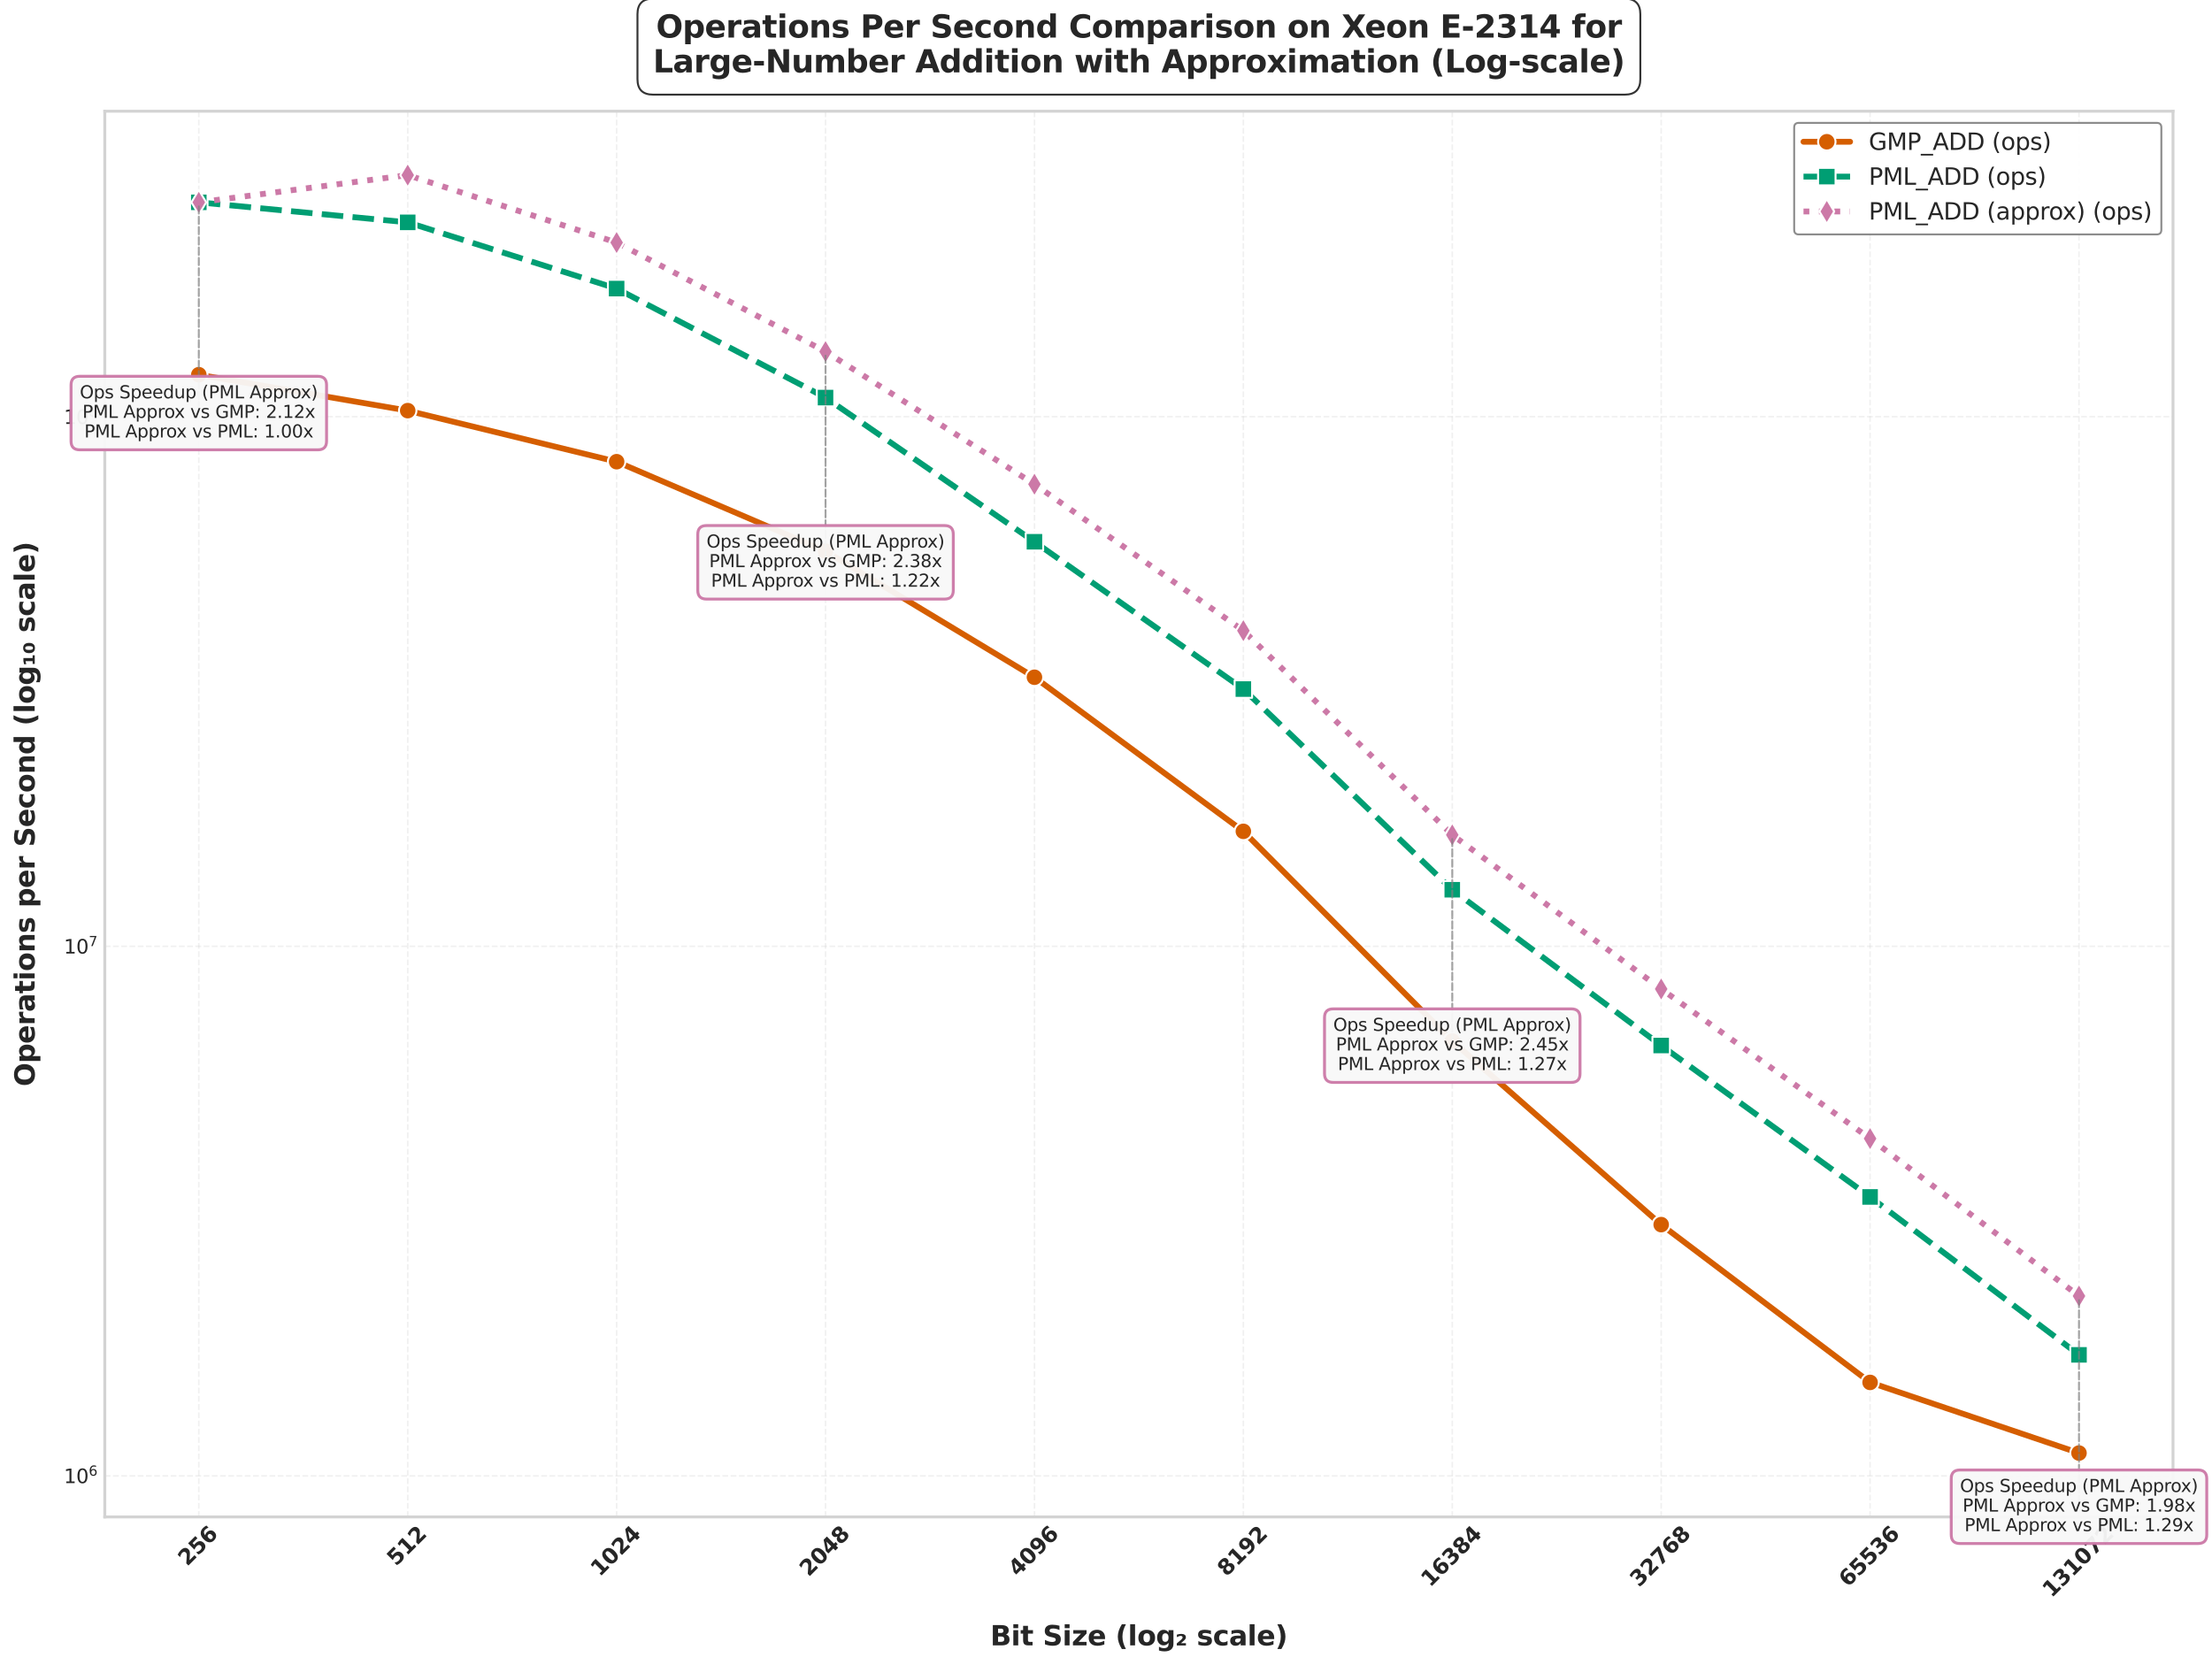 <?xml version="1.0" encoding="utf-8" standalone="no"?>
<!DOCTYPE svg PUBLIC "-//W3C//DTD SVG 1.1//EN"
  "http://www.w3.org/Graphics/SVG/1.1/DTD/svg11.dtd">
<svg xmlns:xlink="http://www.w3.org/1999/xlink" width="1138.93pt" height="857.501pt" viewBox="0 0 1138.93 857.501" xmlns="http://www.w3.org/2000/svg" version="1.1">
 <defs>
  <style type="text/css">*{stroke-linejoin: round; stroke-linecap: butt}</style>
 </defs>
 <g id="figure_1">
  <g id="patch_1">
   <path d="M 0 857.501 
L 1138.93 857.501 
L 1138.93 0 
L 0 0 
z
" style="fill: #ffffff"/>
  </g>
  <g id="axes_1">
   <g id="patch_2">
    <path d="M 53.959 781.143 
L 1118.852 781.143 
L 1118.852 57.274 
L 53.959 57.274 
z
" style="fill: #ffffff"/>
   </g>
   <g id="matplotlib.axis_1">
    <g id="xtick_1">
     <g id="line2d_1">
      <path d="M 102.363 781.143 
L 102.363 57.274 
" clip-path="url(#peec90540bb)" style="fill: none; stroke-dasharray: 2.96,1.28; stroke-dashoffset: 0; stroke: #cccccc; stroke-opacity: 0.3; stroke-width: 0.8"/>
     </g>
     <g id="line2d_2"/>
     <g id="text_1">
      <!-- 256 -->
      <g style="fill: #262626" transform="translate(96.391 806.789) rotate(-45) scale(0.11 -0.11)">
       <defs>
        <path id="DejaVuSans-Bold-32" d="M 1844 884 
L 3897 884 
L 3897 0 
L 506 0 
L 506 884 
L 2209 2388 
Q 2438 2594 2547 2791 
Q 2656 2988 2656 3200 
Q 2656 3528 2436 3728 
Q 2216 3928 1850 3928 
Q 1569 3928 1234 3808 
Q 900 3688 519 3450 
L 519 4475 
Q 925 4609 1322 4679 
Q 1719 4750 2100 4750 
Q 2938 4750 3402 4381 
Q 3866 4013 3866 3353 
Q 3866 2972 3669 2642 
Q 3472 2313 2841 1759 
L 1844 884 
z
" transform="scale(0.016)"/>
        <path id="DejaVuSans-Bold-35" d="M 678 4666 
L 3669 4666 
L 3669 3781 
L 1638 3781 
L 1638 3059 
Q 1775 3097 1914 3117 
Q 2053 3138 2203 3138 
Q 3056 3138 3531 2711 
Q 4006 2284 4006 1522 
Q 4006 766 3489 337 
Q 2972 -91 2053 -91 
Q 1656 -91 1267 -14 
Q 878 63 494 219 
L 494 1166 
Q 875 947 1217 837 
Q 1559 728 1863 728 
Q 2300 728 2551 942 
Q 2803 1156 2803 1522 
Q 2803 1891 2551 2103 
Q 2300 2316 1863 2316 
Q 1603 2316 1309 2248 
Q 1016 2181 678 2041 
L 678 4666 
z
" transform="scale(0.016)"/>
        <path id="DejaVuSans-Bold-36" d="M 2316 2303 
Q 2000 2303 1842 2098 
Q 1684 1894 1684 1484 
Q 1684 1075 1842 870 
Q 2000 666 2316 666 
Q 2634 666 2792 870 
Q 2950 1075 2950 1484 
Q 2950 1894 2792 2098 
Q 2634 2303 2316 2303 
z
M 3803 4544 
L 3803 3681 
Q 3506 3822 3243 3889 
Q 2981 3956 2731 3956 
Q 2194 3956 1894 3657 
Q 1594 3359 1544 2772 
Q 1750 2925 1990 3001 
Q 2231 3078 2516 3078 
Q 3231 3078 3670 2659 
Q 4109 2241 4109 1563 
Q 4109 813 3618 361 
Q 3128 -91 2303 -91 
Q 1394 -91 895 523 
Q 397 1138 397 2266 
Q 397 3422 980 4083 
Q 1563 4744 2578 4744 
Q 2900 4744 3203 4694 
Q 3506 4644 3803 4544 
z
" transform="scale(0.016)"/>
       </defs>
       <use xlink:href="#DejaVuSans-Bold-32"/>
       <use xlink:href="#DejaVuSans-Bold-35" transform="translate(69.58 0)"/>
       <use xlink:href="#DejaVuSans-Bold-36" transform="translate(139.16 0)"/>
      </g>
     </g>
    </g>
    <g id="xtick_2">
     <g id="line2d_3">
      <path d="M 209.928 781.143 
L 209.928 57.274 
" clip-path="url(#peec90540bb)" style="fill: none; stroke-dasharray: 2.96,1.28; stroke-dashoffset: 0; stroke: #cccccc; stroke-opacity: 0.3; stroke-width: 0.8"/>
     </g>
     <g id="line2d_4"/>
     <g id="text_2">
      <!-- 512 -->
      <g style="fill: #262626" transform="translate(203.956 806.789) rotate(-45) scale(0.11 -0.11)">
       <defs>
        <path id="DejaVuSans-Bold-31" d="M 750 831 
L 1813 831 
L 1813 3847 
L 722 3622 
L 722 4441 
L 1806 4666 
L 2950 4666 
L 2950 831 
L 4013 831 
L 4013 0 
L 750 0 
L 750 831 
z
" transform="scale(0.016)"/>
       </defs>
       <use xlink:href="#DejaVuSans-Bold-35"/>
       <use xlink:href="#DejaVuSans-Bold-31" transform="translate(69.58 0)"/>
       <use xlink:href="#DejaVuSans-Bold-32" transform="translate(139.16 0)"/>
      </g>
     </g>
    </g>
    <g id="xtick_3">
     <g id="line2d_5">
      <path d="M 317.493 781.143 
L 317.493 57.274 
" clip-path="url(#peec90540bb)" style="fill: none; stroke-dasharray: 2.96,1.28; stroke-dashoffset: 0; stroke: #cccccc; stroke-opacity: 0.3; stroke-width: 0.8"/>
     </g>
     <g id="line2d_6"/>
     <g id="text_3">
      <!-- 1024 -->
      <g style="fill: #262626" transform="translate(308.815 812.2) rotate(-45) scale(0.11 -0.11)">
       <defs>
        <path id="DejaVuSans-Bold-30" d="M 2944 2338 
Q 2944 3213 2780 3570 
Q 2616 3928 2228 3928 
Q 1841 3928 1675 3570 
Q 1509 3213 1509 2338 
Q 1509 1453 1675 1090 
Q 1841 728 2228 728 
Q 2613 728 2778 1090 
Q 2944 1453 2944 2338 
z
M 4147 2328 
Q 4147 1169 3647 539 
Q 3147 -91 2228 -91 
Q 1306 -91 806 539 
Q 306 1169 306 2328 
Q 306 3491 806 4120 
Q 1306 4750 2228 4750 
Q 3147 4750 3647 4120 
Q 4147 3491 4147 2328 
z
" transform="scale(0.016)"/>
        <path id="DejaVuSans-Bold-34" d="M 2356 3675 
L 1038 1722 
L 2356 1722 
L 2356 3675 
z
M 2156 4666 
L 3494 4666 
L 3494 1722 
L 4159 1722 
L 4159 850 
L 3494 850 
L 3494 0 
L 2356 0 
L 2356 850 
L 288 850 
L 288 1881 
L 2156 4666 
z
" transform="scale(0.016)"/>
       </defs>
       <use xlink:href="#DejaVuSans-Bold-31"/>
       <use xlink:href="#DejaVuSans-Bold-30" transform="translate(69.58 0)"/>
       <use xlink:href="#DejaVuSans-Bold-32" transform="translate(139.16 0)"/>
       <use xlink:href="#DejaVuSans-Bold-34" transform="translate(208.74 0)"/>
      </g>
     </g>
    </g>
    <g id="xtick_4">
     <g id="line2d_7">
      <path d="M 425.058 781.143 
L 425.058 57.274 
" clip-path="url(#peec90540bb)" style="fill: none; stroke-dasharray: 2.96,1.28; stroke-dashoffset: 0; stroke: #cccccc; stroke-opacity: 0.3; stroke-width: 0.8"/>
     </g>
     <g id="line2d_8"/>
     <g id="text_4">
      <!-- 2048 -->
      <g style="fill: #262626" transform="translate(416.38 812.2) rotate(-45) scale(0.11 -0.11)">
       <defs>
        <path id="DejaVuSans-Bold-38" d="M 2228 2088 
Q 1891 2088 1709 1903 
Q 1528 1719 1528 1375 
Q 1528 1031 1709 848 
Q 1891 666 2228 666 
Q 2563 666 2741 848 
Q 2919 1031 2919 1375 
Q 2919 1722 2741 1905 
Q 2563 2088 2228 2088 
z
M 1350 2484 
Q 925 2613 709 2878 
Q 494 3144 494 3541 
Q 494 4131 934 4440 
Q 1375 4750 2228 4750 
Q 3075 4750 3515 4442 
Q 3956 4134 3956 3541 
Q 3956 3144 3739 2878 
Q 3522 2613 3097 2484 
Q 3572 2353 3814 2058 
Q 4056 1763 4056 1313 
Q 4056 619 3595 264 
Q 3134 -91 2228 -91 
Q 1319 -91 855 264 
Q 391 619 391 1313 
Q 391 1763 633 2058 
Q 875 2353 1350 2484 
z
M 1631 3419 
Q 1631 3141 1786 2991 
Q 1941 2841 2228 2841 
Q 2509 2841 2662 2991 
Q 2816 3141 2816 3419 
Q 2816 3697 2662 3845 
Q 2509 3994 2228 3994 
Q 1941 3994 1786 3844 
Q 1631 3694 1631 3419 
z
" transform="scale(0.016)"/>
       </defs>
       <use xlink:href="#DejaVuSans-Bold-32"/>
       <use xlink:href="#DejaVuSans-Bold-30" transform="translate(69.58 0)"/>
       <use xlink:href="#DejaVuSans-Bold-34" transform="translate(139.16 0)"/>
       <use xlink:href="#DejaVuSans-Bold-38" transform="translate(208.74 0)"/>
      </g>
     </g>
    </g>
    <g id="xtick_5">
     <g id="line2d_9">
      <path d="M 532.623 781.143 
L 532.623 57.274 
" clip-path="url(#peec90540bb)" style="fill: none; stroke-dasharray: 2.96,1.28; stroke-dashoffset: 0; stroke: #cccccc; stroke-opacity: 0.3; stroke-width: 0.8"/>
     </g>
     <g id="line2d_10"/>
     <g id="text_5">
      <!-- 4096 -->
      <g style="fill: #262626" transform="translate(523.945 812.2) rotate(-45) scale(0.11 -0.11)">
       <defs>
        <path id="DejaVuSans-Bold-39" d="M 641 103 
L 641 966 
Q 928 831 1190 764 
Q 1453 697 1709 697 
Q 2247 697 2547 995 
Q 2847 1294 2900 1881 
Q 2688 1725 2447 1647 
Q 2206 1569 1925 1569 
Q 1209 1569 770 1986 
Q 331 2403 331 3084 
Q 331 3838 820 4291 
Q 1309 4744 2131 4744 
Q 3044 4744 3544 4128 
Q 4044 3513 4044 2388 
Q 4044 1231 3459 570 
Q 2875 -91 1856 -91 
Q 1528 -91 1228 -42 
Q 928 6 641 103 
z
M 2125 2350 
Q 2441 2350 2600 2554 
Q 2759 2759 2759 3169 
Q 2759 3575 2600 3781 
Q 2441 3988 2125 3988 
Q 1809 3988 1650 3781 
Q 1491 3575 1491 3169 
Q 1491 2759 1650 2554 
Q 1809 2350 2125 2350 
z
" transform="scale(0.016)"/>
       </defs>
       <use xlink:href="#DejaVuSans-Bold-34"/>
       <use xlink:href="#DejaVuSans-Bold-30" transform="translate(69.58 0)"/>
       <use xlink:href="#DejaVuSans-Bold-39" transform="translate(139.16 0)"/>
       <use xlink:href="#DejaVuSans-Bold-36" transform="translate(208.74 0)"/>
      </g>
     </g>
    </g>
    <g id="xtick_6">
     <g id="line2d_11">
      <path d="M 640.188 781.143 
L 640.188 57.274 
" clip-path="url(#peec90540bb)" style="fill: none; stroke-dasharray: 2.96,1.28; stroke-dashoffset: 0; stroke: #cccccc; stroke-opacity: 0.3; stroke-width: 0.8"/>
     </g>
     <g id="line2d_12"/>
     <g id="text_6">
      <!-- 8192 -->
      <g style="fill: #262626" transform="translate(631.51 812.2) rotate(-45) scale(0.11 -0.11)">
       <use xlink:href="#DejaVuSans-Bold-38"/>
       <use xlink:href="#DejaVuSans-Bold-31" transform="translate(69.58 0)"/>
       <use xlink:href="#DejaVuSans-Bold-39" transform="translate(139.16 0)"/>
       <use xlink:href="#DejaVuSans-Bold-32" transform="translate(208.74 0)"/>
      </g>
     </g>
    </g>
    <g id="xtick_7">
     <g id="line2d_13">
      <path d="M 747.753 781.143 
L 747.753 57.274 
" clip-path="url(#peec90540bb)" style="fill: none; stroke-dasharray: 2.96,1.28; stroke-dashoffset: 0; stroke: #cccccc; stroke-opacity: 0.3; stroke-width: 0.8"/>
     </g>
     <g id="line2d_14"/>
     <g id="text_7">
      <!-- 16384 -->
      <g style="fill: #262626" transform="translate(736.369 817.612) rotate(-45) scale(0.11 -0.11)">
       <defs>
        <path id="DejaVuSans-Bold-33" d="M 2981 2516 
Q 3453 2394 3698 2092 
Q 3944 1791 3944 1325 
Q 3944 631 3412 270 
Q 2881 -91 1863 -91 
Q 1503 -91 1142 -33 
Q 781 25 428 141 
L 428 1069 
Q 766 900 1098 814 
Q 1431 728 1753 728 
Q 2231 728 2486 893 
Q 2741 1059 2741 1369 
Q 2741 1688 2480 1852 
Q 2219 2016 1709 2016 
L 1228 2016 
L 1228 2791 
L 1734 2791 
Q 2188 2791 2409 2933 
Q 2631 3075 2631 3366 
Q 2631 3634 2415 3781 
Q 2200 3928 1806 3928 
Q 1516 3928 1219 3862 
Q 922 3797 628 3669 
L 628 4550 
Q 984 4650 1334 4700 
Q 1684 4750 2022 4750 
Q 2931 4750 3382 4451 
Q 3834 4153 3834 3553 
Q 3834 3144 3618 2883 
Q 3403 2622 2981 2516 
z
" transform="scale(0.016)"/>
       </defs>
       <use xlink:href="#DejaVuSans-Bold-31"/>
       <use xlink:href="#DejaVuSans-Bold-36" transform="translate(69.58 0)"/>
       <use xlink:href="#DejaVuSans-Bold-33" transform="translate(139.16 0)"/>
       <use xlink:href="#DejaVuSans-Bold-38" transform="translate(208.74 0)"/>
       <use xlink:href="#DejaVuSans-Bold-34" transform="translate(278.32 0)"/>
      </g>
     </g>
    </g>
    <g id="xtick_8">
     <g id="line2d_15">
      <path d="M 855.318 781.143 
L 855.318 57.274 
" clip-path="url(#peec90540bb)" style="fill: none; stroke-dasharray: 2.96,1.28; stroke-dashoffset: 0; stroke: #cccccc; stroke-opacity: 0.3; stroke-width: 0.8"/>
     </g>
     <g id="line2d_16"/>
     <g id="text_8">
      <!-- 32768 -->
      <g style="fill: #262626" transform="translate(843.934 817.612) rotate(-45) scale(0.11 -0.11)">
       <defs>
        <path id="DejaVuSans-Bold-37" d="M 428 4666 
L 3944 4666 
L 3944 3988 
L 2125 0 
L 953 0 
L 2675 3781 
L 428 3781 
L 428 4666 
z
" transform="scale(0.016)"/>
       </defs>
       <use xlink:href="#DejaVuSans-Bold-33"/>
       <use xlink:href="#DejaVuSans-Bold-32" transform="translate(69.58 0)"/>
       <use xlink:href="#DejaVuSans-Bold-37" transform="translate(139.16 0)"/>
       <use xlink:href="#DejaVuSans-Bold-36" transform="translate(208.74 0)"/>
       <use xlink:href="#DejaVuSans-Bold-38" transform="translate(278.32 0)"/>
      </g>
     </g>
    </g>
    <g id="xtick_9">
     <g id="line2d_17">
      <path d="M 962.883 781.143 
L 962.883 57.274 
" clip-path="url(#peec90540bb)" style="fill: none; stroke-dasharray: 2.96,1.28; stroke-dashoffset: 0; stroke: #cccccc; stroke-opacity: 0.3; stroke-width: 0.8"/>
     </g>
     <g id="line2d_18"/>
     <g id="text_9">
      <!-- 65536 -->
      <g style="fill: #262626" transform="translate(951.499 817.612) rotate(-45) scale(0.11 -0.11)">
       <use xlink:href="#DejaVuSans-Bold-36"/>
       <use xlink:href="#DejaVuSans-Bold-35" transform="translate(69.58 0)"/>
       <use xlink:href="#DejaVuSans-Bold-35" transform="translate(139.16 0)"/>
       <use xlink:href="#DejaVuSans-Bold-33" transform="translate(208.74 0)"/>
       <use xlink:href="#DejaVuSans-Bold-36" transform="translate(278.32 0)"/>
      </g>
     </g>
    </g>
    <g id="xtick_10">
     <g id="line2d_19">
      <path d="M 1070.448 781.143 
L 1070.448 57.274 
" clip-path="url(#peec90540bb)" style="fill: none; stroke-dasharray: 2.96,1.28; stroke-dashoffset: 0; stroke: #cccccc; stroke-opacity: 0.3; stroke-width: 0.8"/>
     </g>
     <g id="line2d_20"/>
     <g id="text_10">
      <!-- 131072 -->
      <g style="fill: #262626" transform="translate(1056.358 823.024) rotate(-45) scale(0.11 -0.11)">
       <use xlink:href="#DejaVuSans-Bold-31"/>
       <use xlink:href="#DejaVuSans-Bold-33" transform="translate(69.58 0)"/>
       <use xlink:href="#DejaVuSans-Bold-31" transform="translate(139.16 0)"/>
       <use xlink:href="#DejaVuSans-Bold-30" transform="translate(208.74 0)"/>
       <use xlink:href="#DejaVuSans-Bold-37" transform="translate(278.32 0)"/>
       <use xlink:href="#DejaVuSans-Bold-32" transform="translate(347.9 0)"/>
      </g>
     </g>
    </g>
    <g id="text_11">
     <!-- Bit Size (log₂ scale) -->
     <g style="fill: #262626" transform="translate(509.88 847.28) scale(0.14 -0.14)">
      <defs>
       <path id="DejaVuSans-Bold-42" d="M 2456 2859 
Q 2741 2859 2887 2984 
Q 3034 3109 3034 3353 
Q 3034 3594 2887 3720 
Q 2741 3847 2456 3847 
L 1791 3847 
L 1791 2859 
L 2456 2859 
z
M 2497 819 
Q 2859 819 3042 972 
Q 3225 1125 3225 1434 
Q 3225 1738 3044 1889 
Q 2863 2041 2497 2041 
L 1791 2041 
L 1791 819 
L 2497 819 
z
M 3616 2497 
Q 4003 2384 4215 2081 
Q 4428 1778 4428 1338 
Q 4428 663 3972 331 
Q 3516 0 2584 0 
L 588 0 
L 588 4666 
L 2394 4666 
Q 3366 4666 3802 4372 
Q 4238 4078 4238 3431 
Q 4238 3091 4078 2852 
Q 3919 2613 3616 2497 
z
" transform="scale(0.016)"/>
       <path id="DejaVuSans-Bold-69" d="M 538 3500 
L 1656 3500 
L 1656 0 
L 538 0 
L 538 3500 
z
M 538 4863 
L 1656 4863 
L 1656 3950 
L 538 3950 
L 538 4863 
z
" transform="scale(0.016)"/>
       <path id="DejaVuSans-Bold-74" d="M 1759 4494 
L 1759 3500 
L 2913 3500 
L 2913 2700 
L 1759 2700 
L 1759 1216 
Q 1759 972 1856 886 
Q 1953 800 2241 800 
L 2816 800 
L 2816 0 
L 1856 0 
Q 1194 0 917 276 
Q 641 553 641 1216 
L 641 2700 
L 84 2700 
L 84 3500 
L 641 3500 
L 641 4494 
L 1759 4494 
z
" transform="scale(0.016)"/>
       <path id="DejaVuSans-Bold-20" transform="scale(0.016)"/>
       <path id="DejaVuSans-Bold-53" d="M 3834 4519 
L 3834 3531 
Q 3450 3703 3084 3790 
Q 2719 3878 2394 3878 
Q 1963 3878 1756 3759 
Q 1550 3641 1550 3391 
Q 1550 3203 1689 3098 
Q 1828 2994 2194 2919 
L 2706 2816 
Q 3484 2659 3812 2340 
Q 4141 2022 4141 1434 
Q 4141 663 3683 286 
Q 3225 -91 2284 -91 
Q 1841 -91 1394 -6 
Q 947 78 500 244 
L 500 1259 
Q 947 1022 1364 901 
Q 1781 781 2169 781 
Q 2563 781 2772 912 
Q 2981 1044 2981 1288 
Q 2981 1506 2839 1625 
Q 2697 1744 2272 1838 
L 1806 1941 
Q 1106 2091 782 2419 
Q 459 2747 459 3303 
Q 459 4000 909 4375 
Q 1359 4750 2203 4750 
Q 2588 4750 2994 4692 
Q 3400 4634 3834 4519 
z
" transform="scale(0.016)"/>
       <path id="DejaVuSans-Bold-7a" d="M 366 3500 
L 3419 3500 
L 3419 2719 
L 1575 800 
L 3419 800 
L 3419 0 
L 288 0 
L 288 781 
L 2131 2700 
L 366 2700 
L 366 3500 
z
" transform="scale(0.016)"/>
       <path id="DejaVuSans-Bold-65" d="M 4031 1759 
L 4031 1441 
L 1416 1441 
Q 1456 1047 1700 850 
Q 1944 653 2381 653 
Q 2734 653 3104 758 
Q 3475 863 3866 1075 
L 3866 213 
Q 3469 63 3072 -14 
Q 2675 -91 2278 -91 
Q 1328 -91 801 392 
Q 275 875 275 1747 
Q 275 2603 792 3093 
Q 1309 3584 2216 3584 
Q 3041 3584 3536 3087 
Q 4031 2591 4031 1759 
z
M 2881 2131 
Q 2881 2450 2695 2645 
Q 2509 2841 2209 2841 
Q 1884 2841 1681 2658 
Q 1478 2475 1428 2131 
L 2881 2131 
z
" transform="scale(0.016)"/>
       <path id="DejaVuSans-Bold-28" d="M 2413 -844 
L 1484 -844 
Q 1006 -72 778 623 
Q 550 1319 550 2003 
Q 550 2688 779 3389 
Q 1009 4091 1484 4856 
L 2413 4856 
Q 2013 4116 1813 3408 
Q 1613 2700 1613 2009 
Q 1613 1319 1811 609 
Q 2009 -100 2413 -844 
z
" transform="scale(0.016)"/>
       <path id="DejaVuSans-Bold-6c" d="M 538 4863 
L 1656 4863 
L 1656 0 
L 538 0 
L 538 4863 
z
" transform="scale(0.016)"/>
       <path id="DejaVuSans-Bold-6f" d="M 2203 2784 
Q 1831 2784 1636 2517 
Q 1441 2250 1441 1747 
Q 1441 1244 1636 976 
Q 1831 709 2203 709 
Q 2569 709 2762 976 
Q 2956 1244 2956 1747 
Q 2956 2250 2762 2517 
Q 2569 2784 2203 2784 
z
M 2203 3584 
Q 3106 3584 3614 3096 
Q 4122 2609 4122 1747 
Q 4122 884 3614 396 
Q 3106 -91 2203 -91 
Q 1297 -91 786 396 
Q 275 884 275 1747 
Q 275 2609 786 3096 
Q 1297 3584 2203 3584 
z
" transform="scale(0.016)"/>
       <path id="DejaVuSans-Bold-67" d="M 2919 594 
Q 2688 288 2409 144 
Q 2131 0 1766 0 
Q 1125 0 706 504 
Q 288 1009 288 1791 
Q 288 2575 706 3076 
Q 1125 3578 1766 3578 
Q 2131 3578 2409 3434 
Q 2688 3291 2919 2981 
L 2919 3500 
L 4044 3500 
L 4044 353 
Q 4044 -491 3511 -936 
Q 2978 -1381 1966 -1381 
Q 1638 -1381 1331 -1331 
Q 1025 -1281 716 -1178 
L 716 -306 
Q 1009 -475 1290 -558 
Q 1572 -641 1856 -641 
Q 2406 -641 2662 -400 
Q 2919 -159 2919 353 
L 2919 594 
z
M 2181 2772 
Q 1834 2772 1640 2515 
Q 1447 2259 1447 1791 
Q 1447 1309 1634 1061 
Q 1822 813 2181 813 
Q 2531 813 2725 1069 
Q 2919 1325 2919 1791 
Q 2919 2259 2725 2515 
Q 2531 2772 2181 2772 
z
" transform="scale(0.016)"/>
       <path id="DejaVuSans-Bold-2082" d="M 1288 501 
L 2444 501 
L 2444 -24 
L 341 -24 
L 341 454 
L 1319 1285 
Q 1509 1451 1590 1576 
Q 1672 1701 1672 1826 
Q 1672 1982 1558 2079 
Q 1444 2176 1259 2176 
Q 1066 2176 844 2105 
Q 622 2035 359 1888 
L 359 2469 
Q 631 2554 886 2596 
Q 1141 2638 1375 2638 
Q 1869 2638 2150 2436 
Q 2431 2235 2431 1888 
Q 2431 1663 2320 1474 
Q 2209 1285 1894 1016 
L 1288 501 
z
" transform="scale(0.016)"/>
       <path id="DejaVuSans-Bold-73" d="M 3272 3391 
L 3272 2541 
Q 2913 2691 2578 2766 
Q 2244 2841 1947 2841 
Q 1628 2841 1473 2761 
Q 1319 2681 1319 2516 
Q 1319 2381 1436 2309 
Q 1553 2238 1856 2203 
L 2053 2175 
Q 2913 2066 3209 1816 
Q 3506 1566 3506 1031 
Q 3506 472 3093 190 
Q 2681 -91 1863 -91 
Q 1516 -91 1145 -36 
Q 775 19 384 128 
L 384 978 
Q 719 816 1070 734 
Q 1422 653 1784 653 
Q 2113 653 2278 743 
Q 2444 834 2444 1013 
Q 2444 1163 2330 1236 
Q 2216 1309 1875 1350 
L 1678 1375 
Q 931 1469 631 1722 
Q 331 1975 331 2491 
Q 331 3047 712 3315 
Q 1094 3584 1881 3584 
Q 2191 3584 2531 3537 
Q 2872 3491 3272 3391 
z
" transform="scale(0.016)"/>
       <path id="DejaVuSans-Bold-63" d="M 3366 3391 
L 3366 2478 
Q 3138 2634 2908 2709 
Q 2678 2784 2431 2784 
Q 1963 2784 1702 2511 
Q 1441 2238 1441 1747 
Q 1441 1256 1702 982 
Q 1963 709 2431 709 
Q 2694 709 2930 787 
Q 3166 866 3366 1019 
L 3366 103 
Q 3103 6 2833 -42 
Q 2563 -91 2291 -91 
Q 1344 -91 809 395 
Q 275 881 275 1747 
Q 275 2613 809 3098 
Q 1344 3584 2291 3584 
Q 2566 3584 2833 3536 
Q 3100 3488 3366 3391 
z
" transform="scale(0.016)"/>
       <path id="DejaVuSans-Bold-61" d="M 2106 1575 
Q 1756 1575 1579 1456 
Q 1403 1338 1403 1106 
Q 1403 894 1545 773 
Q 1688 653 1941 653 
Q 2256 653 2472 879 
Q 2688 1106 2688 1447 
L 2688 1575 
L 2106 1575 
z
M 3816 1997 
L 3816 0 
L 2688 0 
L 2688 519 
Q 2463 200 2181 54 
Q 1900 -91 1497 -91 
Q 953 -91 614 226 
Q 275 544 275 1050 
Q 275 1666 698 1953 
Q 1122 2241 2028 2241 
L 2688 2241 
L 2688 2328 
Q 2688 2594 2478 2717 
Q 2269 2841 1825 2841 
Q 1466 2841 1156 2769 
Q 847 2697 581 2553 
L 581 3406 
Q 941 3494 1303 3539 
Q 1666 3584 2028 3584 
Q 2975 3584 3395 3211 
Q 3816 2838 3816 1997 
z
" transform="scale(0.016)"/>
       <path id="DejaVuSans-Bold-29" d="M 513 -844 
Q 913 -100 1113 609 
Q 1313 1319 1313 2009 
Q 1313 2700 1113 3408 
Q 913 4116 513 4856 
L 1441 4856 
Q 1916 4091 2145 3389 
Q 2375 2688 2375 2003 
Q 2375 1319 2147 623 
Q 1919 -72 1441 -844 
L 513 -844 
z
" transform="scale(0.016)"/>
      </defs>
      <use xlink:href="#DejaVuSans-Bold-42"/>
      <use xlink:href="#DejaVuSans-Bold-69" transform="translate(76.221 0)"/>
      <use xlink:href="#DejaVuSans-Bold-74" transform="translate(110.498 0)"/>
      <use xlink:href="#DejaVuSans-Bold-20" transform="translate(158.301 0)"/>
      <use xlink:href="#DejaVuSans-Bold-53" transform="translate(193.115 0)"/>
      <use xlink:href="#DejaVuSans-Bold-69" transform="translate(265.137 0)"/>
      <use xlink:href="#DejaVuSans-Bold-7a" transform="translate(299.414 0)"/>
      <use xlink:href="#DejaVuSans-Bold-65" transform="translate(357.617 0)"/>
      <use xlink:href="#DejaVuSans-Bold-20" transform="translate(425.439 0)"/>
      <use xlink:href="#DejaVuSans-Bold-28" transform="translate(460.254 0)"/>
      <use xlink:href="#DejaVuSans-Bold-6c" transform="translate(505.957 0)"/>
      <use xlink:href="#DejaVuSans-Bold-6f" transform="translate(540.234 0)"/>
      <use xlink:href="#DejaVuSans-Bold-67" transform="translate(608.936 0)"/>
      <use xlink:href="#DejaVuSans-Bold-2082" transform="translate(680.518 0)"/>
      <use xlink:href="#DejaVuSans-Bold-20" transform="translate(724.316 0)"/>
      <use xlink:href="#DejaVuSans-Bold-73" transform="translate(759.131 0)"/>
      <use xlink:href="#DejaVuSans-Bold-63" transform="translate(818.652 0)"/>
      <use xlink:href="#DejaVuSans-Bold-61" transform="translate(877.93 0)"/>
      <use xlink:href="#DejaVuSans-Bold-6c" transform="translate(945.41 0)"/>
      <use xlink:href="#DejaVuSans-Bold-65" transform="translate(979.688 0)"/>
      <use xlink:href="#DejaVuSans-Bold-29" transform="translate(1047.51 0)"/>
     </g>
    </g>
   </g>
   <g id="matplotlib.axis_2">
    <g id="ytick_1">
     <g id="line2d_21">
      <path d="M 53.959 760.001 
L 1118.852 760.001 
" clip-path="url(#peec90540bb)" style="fill: none; stroke-dasharray: 2.96,1.28; stroke-dashoffset: 0; stroke: #cccccc; stroke-opacity: 0.3; stroke-width: 0.8"/>
     </g>
     <g id="line2d_22"/>
     <g id="text_12">
      <!-- $\mathdefault{10^{6}}$ -->
      <g style="fill: #262626" transform="translate(32.859 763.8) scale(0.1 -0.1)">
       <defs>
        <path id="DejaVuSans-31" d="M 794 531 
L 1825 531 
L 1825 4091 
L 703 3866 
L 703 4441 
L 1819 4666 
L 2450 4666 
L 2450 531 
L 3481 531 
L 3481 0 
L 794 0 
L 794 531 
z
" transform="scale(0.016)"/>
        <path id="DejaVuSans-30" d="M 2034 4250 
Q 1547 4250 1301 3770 
Q 1056 3291 1056 2328 
Q 1056 1369 1301 889 
Q 1547 409 2034 409 
Q 2525 409 2770 889 
Q 3016 1369 3016 2328 
Q 3016 3291 2770 3770 
Q 2525 4250 2034 4250 
z
M 2034 4750 
Q 2819 4750 3233 4129 
Q 3647 3509 3647 2328 
Q 3647 1150 3233 529 
Q 2819 -91 2034 -91 
Q 1250 -91 836 529 
Q 422 1150 422 2328 
Q 422 3509 836 4129 
Q 1250 4750 2034 4750 
z
" transform="scale(0.016)"/>
        <path id="DejaVuSans-36" d="M 2113 2584 
Q 1688 2584 1439 2293 
Q 1191 2003 1191 1497 
Q 1191 994 1439 701 
Q 1688 409 2113 409 
Q 2538 409 2786 701 
Q 3034 994 3034 1497 
Q 3034 2003 2786 2293 
Q 2538 2584 2113 2584 
z
M 3366 4563 
L 3366 3988 
Q 3128 4100 2886 4159 
Q 2644 4219 2406 4219 
Q 1781 4219 1451 3797 
Q 1122 3375 1075 2522 
Q 1259 2794 1537 2939 
Q 1816 3084 2150 3084 
Q 2853 3084 3261 2657 
Q 3669 2231 3669 1497 
Q 3669 778 3244 343 
Q 2819 -91 2113 -91 
Q 1303 -91 875 529 
Q 447 1150 447 2328 
Q 447 3434 972 4092 
Q 1497 4750 2381 4750 
Q 2619 4750 2861 4703 
Q 3103 4656 3366 4563 
z
" transform="scale(0.016)"/>
       </defs>
       <use xlink:href="#DejaVuSans-31" transform="translate(0 0.766)"/>
       <use xlink:href="#DejaVuSans-30" transform="translate(63.623 0.766)"/>
       <use xlink:href="#DejaVuSans-36" transform="translate(128.203 39.047) scale(0.7)"/>
      </g>
     </g>
    </g>
    <g id="ytick_2">
     <g id="line2d_23">
      <path d="M 53.959 487.29 
L 1118.852 487.29 
" clip-path="url(#peec90540bb)" style="fill: none; stroke-dasharray: 2.96,1.28; stroke-dashoffset: 0; stroke: #cccccc; stroke-opacity: 0.3; stroke-width: 0.8"/>
     </g>
     <g id="line2d_24"/>
     <g id="text_13">
      <!-- $\mathdefault{10^{7}}$ -->
      <g style="fill: #262626" transform="translate(32.859 491.089) scale(0.1 -0.1)">
       <defs>
        <path id="DejaVuSans-37" d="M 525 4666 
L 3525 4666 
L 3525 4397 
L 1831 0 
L 1172 0 
L 2766 4134 
L 525 4134 
L 525 4666 
z
" transform="scale(0.016)"/>
       </defs>
       <use xlink:href="#DejaVuSans-31" transform="translate(0 0.684)"/>
       <use xlink:href="#DejaVuSans-30" transform="translate(63.623 0.684)"/>
       <use xlink:href="#DejaVuSans-37" transform="translate(128.203 38.966) scale(0.7)"/>
      </g>
     </g>
    </g>
    <g id="ytick_3">
     <g id="line2d_25">
      <path d="M 53.959 214.58 
L 1118.852 214.58 
" clip-path="url(#peec90540bb)" style="fill: none; stroke-dasharray: 2.96,1.28; stroke-dashoffset: 0; stroke: #cccccc; stroke-opacity: 0.3; stroke-width: 0.8"/>
     </g>
     <g id="line2d_26"/>
     <g id="text_14">
      <!-- $\mathdefault{10^{8}}$ -->
      <g style="fill: #262626" transform="translate(32.859 218.379) scale(0.1 -0.1)">
       <defs>
        <path id="DejaVuSans-38" d="M 2034 2216 
Q 1584 2216 1326 1975 
Q 1069 1734 1069 1313 
Q 1069 891 1326 650 
Q 1584 409 2034 409 
Q 2484 409 2743 651 
Q 3003 894 3003 1313 
Q 3003 1734 2745 1975 
Q 2488 2216 2034 2216 
z
M 1403 2484 
Q 997 2584 770 2862 
Q 544 3141 544 3541 
Q 544 4100 942 4425 
Q 1341 4750 2034 4750 
Q 2731 4750 3128 4425 
Q 3525 4100 3525 3541 
Q 3525 3141 3298 2862 
Q 3072 2584 2669 2484 
Q 3125 2378 3379 2068 
Q 3634 1759 3634 1313 
Q 3634 634 3220 271 
Q 2806 -91 2034 -91 
Q 1263 -91 848 271 
Q 434 634 434 1313 
Q 434 1759 690 2068 
Q 947 2378 1403 2484 
z
M 1172 3481 
Q 1172 3119 1398 2916 
Q 1625 2713 2034 2713 
Q 2441 2713 2670 2916 
Q 2900 3119 2900 3481 
Q 2900 3844 2670 4047 
Q 2441 4250 2034 4250 
Q 1625 4250 1398 4047 
Q 1172 3844 1172 3481 
z
" transform="scale(0.016)"/>
       </defs>
       <use xlink:href="#DejaVuSans-31" transform="translate(0 0.766)"/>
       <use xlink:href="#DejaVuSans-30" transform="translate(63.623 0.766)"/>
       <use xlink:href="#DejaVuSans-38" transform="translate(128.203 39.047) scale(0.7)"/>
      </g>
     </g>
    </g>
    <g id="ytick_4">
     <g id="line2d_27"/>
    </g>
    <g id="ytick_5">
     <g id="line2d_28"/>
    </g>
    <g id="ytick_6">
     <g id="line2d_29"/>
    </g>
    <g id="ytick_7">
     <g id="line2d_30"/>
    </g>
    <g id="ytick_8">
     <g id="line2d_31"/>
    </g>
    <g id="ytick_9">
     <g id="line2d_32"/>
    </g>
    <g id="ytick_10">
     <g id="line2d_33"/>
    </g>
    <g id="ytick_11">
     <g id="line2d_34"/>
    </g>
    <g id="ytick_12">
     <g id="line2d_35"/>
    </g>
    <g id="ytick_13">
     <g id="line2d_36"/>
    </g>
    <g id="ytick_14">
     <g id="line2d_37"/>
    </g>
    <g id="ytick_15">
     <g id="line2d_38"/>
    </g>
    <g id="ytick_16">
     <g id="line2d_39"/>
    </g>
    <g id="ytick_17">
     <g id="line2d_40"/>
    </g>
    <g id="ytick_18">
     <g id="line2d_41"/>
    </g>
    <g id="ytick_19">
     <g id="line2d_42"/>
    </g>
    <g id="ytick_20">
     <g id="line2d_43"/>
    </g>
    <g id="ytick_21">
     <g id="line2d_44"/>
    </g>
    <g id="ytick_22">
     <g id="line2d_45"/>
    </g>
    <g id="text_15">
     <!-- Operations per Second (log₁₀ scale) -->
     <g style="fill: #262626" transform="translate(17.838 559.434) rotate(-90) scale(0.14 -0.14)">
      <defs>
       <path id="DejaVuSans-Bold-4f" d="M 2719 3878 
Q 2169 3878 1866 3472 
Q 1563 3066 1563 2328 
Q 1563 1594 1866 1187 
Q 2169 781 2719 781 
Q 3272 781 3575 1187 
Q 3878 1594 3878 2328 
Q 3878 3066 3575 3472 
Q 3272 3878 2719 3878 
z
M 2719 4750 
Q 3844 4750 4481 4106 
Q 5119 3463 5119 2328 
Q 5119 1197 4481 553 
Q 3844 -91 2719 -91 
Q 1597 -91 958 553 
Q 319 1197 319 2328 
Q 319 3463 958 4106 
Q 1597 4750 2719 4750 
z
" transform="scale(0.016)"/>
       <path id="DejaVuSans-Bold-70" d="M 1656 506 
L 1656 -1331 
L 538 -1331 
L 538 3500 
L 1656 3500 
L 1656 2988 
Q 1888 3294 2169 3439 
Q 2450 3584 2816 3584 
Q 3463 3584 3878 3070 
Q 4294 2556 4294 1747 
Q 4294 938 3878 423 
Q 3463 -91 2816 -91 
Q 2450 -91 2169 54 
Q 1888 200 1656 506 
z
M 2400 2772 
Q 2041 2772 1848 2508 
Q 1656 2244 1656 1747 
Q 1656 1250 1848 986 
Q 2041 722 2400 722 
Q 2759 722 2948 984 
Q 3138 1247 3138 1747 
Q 3138 2247 2948 2509 
Q 2759 2772 2400 2772 
z
" transform="scale(0.016)"/>
       <path id="DejaVuSans-Bold-72" d="M 3138 2547 
Q 2991 2616 2845 2648 
Q 2700 2681 2553 2681 
Q 2122 2681 1889 2404 
Q 1656 2128 1656 1613 
L 1656 0 
L 538 0 
L 538 3500 
L 1656 3500 
L 1656 2925 
Q 1872 3269 2151 3426 
Q 2431 3584 2822 3584 
Q 2878 3584 2943 3579 
Q 3009 3575 3134 3559 
L 3138 2547 
z
" transform="scale(0.016)"/>
       <path id="DejaVuSans-Bold-6e" d="M 4056 2131 
L 4056 0 
L 2931 0 
L 2931 347 
L 2931 1631 
Q 2931 2084 2911 2256 
Q 2891 2428 2841 2509 
Q 2775 2619 2662 2680 
Q 2550 2741 2406 2741 
Q 2056 2741 1856 2470 
Q 1656 2200 1656 1722 
L 1656 0 
L 538 0 
L 538 3500 
L 1656 3500 
L 1656 2988 
Q 1909 3294 2193 3439 
Q 2478 3584 2822 3584 
Q 3428 3584 3742 3212 
Q 4056 2841 4056 2131 
z
" transform="scale(0.016)"/>
       <path id="DejaVuSans-Bold-64" d="M 2919 2988 
L 2919 4863 
L 4044 4863 
L 4044 0 
L 2919 0 
L 2919 506 
Q 2688 197 2409 53 
Q 2131 -91 1766 -91 
Q 1119 -91 703 423 
Q 288 938 288 1747 
Q 288 2556 703 3070 
Q 1119 3584 1766 3584 
Q 2128 3584 2408 3439 
Q 2688 3294 2919 2988 
z
M 2181 722 
Q 2541 722 2730 984 
Q 2919 1247 2919 1747 
Q 2919 2247 2730 2509 
Q 2541 2772 2181 2772 
Q 1825 2772 1636 2509 
Q 1447 2247 1447 1747 
Q 1447 1247 1636 984 
Q 1825 722 2181 722 
z
" transform="scale(0.016)"/>
       <path id="DejaVuSans-Bold-2081" d="M 441 466 
L 1088 466 
L 1088 2094 
L 384 1932 
L 384 2432 
L 1100 2585 
L 1806 2585 
L 1806 466 
L 2444 466 
L 2444 -24 
L 441 -24 
L 441 466 
z
" transform="scale(0.016)"/>
       <path id="DejaVuSans-Bold-2080" d="M 1806 1288 
Q 1806 1779 1706 1979 
Q 1606 2179 1368 2179 
Q 1131 2179 1028 1979 
Q 928 1779 928 1288 
Q 928 791 1028 588 
Q 1131 385 1369 385 
Q 1603 385 1706 588 
Q 1806 791 1806 1288 
z
M 2547 1285 
Q 2547 626 2241 279 
Q 1931 -71 1369 -71 
Q 797 -71 494 279 
Q 188 632 188 1285 
Q 188 1935 494 2285 
Q 803 2638 1369 2638 
Q 1931 2638 2241 2285 
Q 2547 1935 2547 1285 
z
" transform="scale(0.016)"/>
      </defs>
      <use xlink:href="#DejaVuSans-Bold-4f"/>
      <use xlink:href="#DejaVuSans-Bold-70" transform="translate(85.01 0)"/>
      <use xlink:href="#DejaVuSans-Bold-65" transform="translate(156.592 0)"/>
      <use xlink:href="#DejaVuSans-Bold-72" transform="translate(224.414 0)"/>
      <use xlink:href="#DejaVuSans-Bold-61" transform="translate(273.73 0)"/>
      <use xlink:href="#DejaVuSans-Bold-74" transform="translate(341.211 0)"/>
      <use xlink:href="#DejaVuSans-Bold-69" transform="translate(389.014 0)"/>
      <use xlink:href="#DejaVuSans-Bold-6f" transform="translate(423.291 0)"/>
      <use xlink:href="#DejaVuSans-Bold-6e" transform="translate(491.992 0)"/>
      <use xlink:href="#DejaVuSans-Bold-73" transform="translate(563.184 0)"/>
      <use xlink:href="#DejaVuSans-Bold-20" transform="translate(622.705 0)"/>
      <use xlink:href="#DejaVuSans-Bold-70" transform="translate(657.52 0)"/>
      <use xlink:href="#DejaVuSans-Bold-65" transform="translate(729.102 0)"/>
      <use xlink:href="#DejaVuSans-Bold-72" transform="translate(796.924 0)"/>
      <use xlink:href="#DejaVuSans-Bold-20" transform="translate(846.24 0)"/>
      <use xlink:href="#DejaVuSans-Bold-53" transform="translate(881.055 0)"/>
      <use xlink:href="#DejaVuSans-Bold-65" transform="translate(953.076 0)"/>
      <use xlink:href="#DejaVuSans-Bold-63" transform="translate(1020.898 0)"/>
      <use xlink:href="#DejaVuSans-Bold-6f" transform="translate(1080.176 0)"/>
      <use xlink:href="#DejaVuSans-Bold-6e" transform="translate(1148.877 0)"/>
      <use xlink:href="#DejaVuSans-Bold-64" transform="translate(1220.068 0)"/>
      <use xlink:href="#DejaVuSans-Bold-20" transform="translate(1291.65 0)"/>
      <use xlink:href="#DejaVuSans-Bold-28" transform="translate(1326.465 0)"/>
      <use xlink:href="#DejaVuSans-Bold-6c" transform="translate(1372.168 0)"/>
      <use xlink:href="#DejaVuSans-Bold-6f" transform="translate(1406.445 0)"/>
      <use xlink:href="#DejaVuSans-Bold-67" transform="translate(1475.146 0)"/>
      <use xlink:href="#DejaVuSans-Bold-2081" transform="translate(1546.729 0)"/>
      <use xlink:href="#DejaVuSans-Bold-2080" transform="translate(1590.527 0)"/>
      <use xlink:href="#DejaVuSans-Bold-20" transform="translate(1634.326 0)"/>
      <use xlink:href="#DejaVuSans-Bold-73" transform="translate(1669.141 0)"/>
      <use xlink:href="#DejaVuSans-Bold-63" transform="translate(1728.662 0)"/>
      <use xlink:href="#DejaVuSans-Bold-61" transform="translate(1787.939 0)"/>
      <use xlink:href="#DejaVuSans-Bold-6c" transform="translate(1855.42 0)"/>
      <use xlink:href="#DejaVuSans-Bold-65" transform="translate(1889.697 0)"/>
      <use xlink:href="#DejaVuSans-Bold-29" transform="translate(1957.52 0)"/>
     </g>
    </g>
   </g>
   <g id="patch_3">
    <path d="M 53.959 781.143 
L 53.959 57.274 
" style="fill: none; stroke: #d3d3d3; stroke-width: 1.5; stroke-linejoin: miter; stroke-linecap: square"/>
   </g>
   <g id="patch_4">
    <path d="M 1118.852 781.143 
L 1118.852 57.274 
" style="fill: none; stroke: #d3d3d3; stroke-width: 1.5; stroke-linejoin: miter; stroke-linecap: square"/>
   </g>
   <g id="patch_5">
    <path d="M 53.959 781.143 
L 1118.852 781.143 
" style="fill: none; stroke: #d3d3d3; stroke-width: 1.5; stroke-linejoin: miter; stroke-linecap: square"/>
   </g>
   <g id="patch_6">
    <path d="M 53.959 57.274 
L 1118.852 57.274 
" style="fill: none; stroke: #d3d3d3; stroke-width: 1.5; stroke-linejoin: miter; stroke-linecap: square"/>
   </g>
   <g id="line2d_46">
    <path d="M 102.363 192.949 
L 209.928 211.452 
L 317.493 237.75 
L 425.058 283.823 
L 532.623 348.745 
L 640.188 428.098 
L 747.753 536.098 
L 855.318 630.613 
L 962.883 711.871 
L 1070.448 748.24 
" clip-path="url(#peec90540bb)" style="fill: none; stroke: #d55e00; stroke-width: 3; stroke-linecap: round"/>
    <defs>
     <path id="m404cabb0cc" d="M 0 4.5 
C 1.193 4.5 2.338 4.026 3.182 3.182 
C 4.026 2.338 4.5 1.193 4.5 0 
C 4.5 -1.193 4.026 -2.338 3.182 -3.182 
C 2.338 -4.026 1.193 -4.5 0 -4.5 
C -1.193 -4.5 -2.338 -4.026 -3.182 -3.182 
C -4.026 -2.338 -4.5 -1.193 -4.5 0 
C -4.5 1.193 -4.026 2.338 -3.182 3.182 
C -2.338 4.026 -1.193 4.5 0 4.5 
z
" style="stroke: #ffffff"/>
    </defs>
    <g clip-path="url(#peec90540bb)">
     <use xlink:href="#m404cabb0cc" x="102.363" y="192.949" style="fill: #d55e00; stroke: #ffffff"/>
     <use xlink:href="#m404cabb0cc" x="209.928" y="211.452" style="fill: #d55e00; stroke: #ffffff"/>
     <use xlink:href="#m404cabb0cc" x="317.493" y="237.75" style="fill: #d55e00; stroke: #ffffff"/>
     <use xlink:href="#m404cabb0cc" x="425.058" y="283.823" style="fill: #d55e00; stroke: #ffffff"/>
     <use xlink:href="#m404cabb0cc" x="532.623" y="348.745" style="fill: #d55e00; stroke: #ffffff"/>
     <use xlink:href="#m404cabb0cc" x="640.188" y="428.098" style="fill: #d55e00; stroke: #ffffff"/>
     <use xlink:href="#m404cabb0cc" x="747.753" y="536.098" style="fill: #d55e00; stroke: #ffffff"/>
     <use xlink:href="#m404cabb0cc" x="855.318" y="630.613" style="fill: #d55e00; stroke: #ffffff"/>
     <use xlink:href="#m404cabb0cc" x="962.883" y="711.871" style="fill: #d55e00; stroke: #ffffff"/>
     <use xlink:href="#m404cabb0cc" x="1070.448" y="748.24" style="fill: #d55e00; stroke: #ffffff"/>
    </g>
   </g>
   <g id="line2d_47">
    <path d="M 102.363 104.191 
L 209.928 114.5 
L 317.493 148.606 
L 425.058 204.74 
L 532.623 278.984 
L 640.188 354.833 
L 747.753 458.175 
L 855.318 538.38 
L 962.883 616.359 
L 1070.448 697.673 
" clip-path="url(#peec90540bb)" style="fill: none; stroke-dasharray: 11.1,4.8; stroke-dashoffset: 0; stroke: #009e73; stroke-width: 3"/>
    <defs>
     <path id="mfeeb73e237" d="M -4.5 4.5 
L 4.5 4.5 
L 4.5 -4.5 
L -4.5 -4.5 
z
" style="stroke: #ffffff; stroke-linejoin: miter"/>
    </defs>
    <g clip-path="url(#peec90540bb)">
     <use xlink:href="#mfeeb73e237" x="102.363" y="104.191" style="fill: #009e73; stroke: #ffffff; stroke-linejoin: miter"/>
     <use xlink:href="#mfeeb73e237" x="209.928" y="114.5" style="fill: #009e73; stroke: #ffffff; stroke-linejoin: miter"/>
     <use xlink:href="#mfeeb73e237" x="317.493" y="148.606" style="fill: #009e73; stroke: #ffffff; stroke-linejoin: miter"/>
     <use xlink:href="#mfeeb73e237" x="425.058" y="204.74" style="fill: #009e73; stroke: #ffffff; stroke-linejoin: miter"/>
     <use xlink:href="#mfeeb73e237" x="532.623" y="278.984" style="fill: #009e73; stroke: #ffffff; stroke-linejoin: miter"/>
     <use xlink:href="#mfeeb73e237" x="640.188" y="354.833" style="fill: #009e73; stroke: #ffffff; stroke-linejoin: miter"/>
     <use xlink:href="#mfeeb73e237" x="747.753" y="458.175" style="fill: #009e73; stroke: #ffffff; stroke-linejoin: miter"/>
     <use xlink:href="#mfeeb73e237" x="855.318" y="538.38" style="fill: #009e73; stroke: #ffffff; stroke-linejoin: miter"/>
     <use xlink:href="#mfeeb73e237" x="962.883" y="616.359" style="fill: #009e73; stroke: #ffffff; stroke-linejoin: miter"/>
     <use xlink:href="#mfeeb73e237" x="1070.448" y="697.673" style="fill: #009e73; stroke: #ffffff; stroke-linejoin: miter"/>
    </g>
   </g>
   <g id="line2d_48">
    <path d="M 102.363 104.181 
L 209.928 90.177 
L 317.493 124.888 
L 425.058 181.045 
L 532.623 249.344 
L 640.188 324.749 
L 747.753 429.931 
L 855.318 509.272 
L 962.883 586.306 
L 1070.448 667.375 
" clip-path="url(#peec90540bb)" style="fill: none; stroke-dasharray: 3,4.95; stroke-dashoffset: 0; stroke: #cc79a7; stroke-width: 3"/>
    <defs>
     <path id="mdefff314ee" d="M -0 6.364 
L 3.818 0 
L 0 -6.364 
L -3.818 -0 
z
" style="stroke: #ffffff; stroke-linejoin: miter"/>
    </defs>
    <g clip-path="url(#peec90540bb)">
     <use xlink:href="#mdefff314ee" x="102.363" y="104.181" style="fill: #cc79a7; stroke: #ffffff; stroke-linejoin: miter"/>
     <use xlink:href="#mdefff314ee" x="209.928" y="90.177" style="fill: #cc79a7; stroke: #ffffff; stroke-linejoin: miter"/>
     <use xlink:href="#mdefff314ee" x="317.493" y="124.888" style="fill: #cc79a7; stroke: #ffffff; stroke-linejoin: miter"/>
     <use xlink:href="#mdefff314ee" x="425.058" y="181.045" style="fill: #cc79a7; stroke: #ffffff; stroke-linejoin: miter"/>
     <use xlink:href="#mdefff314ee" x="532.623" y="249.344" style="fill: #cc79a7; stroke: #ffffff; stroke-linejoin: miter"/>
     <use xlink:href="#mdefff314ee" x="640.188" y="324.749" style="fill: #cc79a7; stroke: #ffffff; stroke-linejoin: miter"/>
     <use xlink:href="#mdefff314ee" x="747.753" y="429.931" style="fill: #cc79a7; stroke: #ffffff; stroke-linejoin: miter"/>
     <use xlink:href="#mdefff314ee" x="855.318" y="509.272" style="fill: #cc79a7; stroke: #ffffff; stroke-linejoin: miter"/>
     <use xlink:href="#mdefff314ee" x="962.883" y="586.306" style="fill: #cc79a7; stroke: #ffffff; stroke-linejoin: miter"/>
     <use xlink:href="#mdefff314ee" x="1070.448" y="667.375" style="fill: #cc79a7; stroke: #ffffff; stroke-linejoin: miter"/>
    </g>
   </g>
   <g id="patch_7">
    <path d="M 102.363 210.706 
Q 102.363 158.443 102.363 106.18 
" style="fill: none; opacity: 0.7; stroke-dasharray: 3.7,1.6; stroke-dashoffset: 0; stroke: #808080; stroke-linecap: round"/>
   </g>
   <g id="patch_8">
    <path d="M 425.058 287.571 
Q 425.058 235.308 425.058 183.045 
" style="fill: none; opacity: 0.7; stroke-dasharray: 3.7,1.6; stroke-dashoffset: 0; stroke: #808080; stroke-linecap: round"/>
   </g>
   <g id="patch_9">
    <path d="M 747.753 536.457 
Q 747.753 484.194 747.753 431.931 
" style="fill: none; opacity: 0.7; stroke-dasharray: 3.7,1.6; stroke-dashoffset: 0; stroke: #808080; stroke-linecap: round"/>
   </g>
   <g id="patch_10">
    <path d="M 1070.448 773.901 
Q 1070.448 721.638 1070.448 669.375 
" style="fill: none; opacity: 0.7; stroke-dasharray: 3.7,1.6; stroke-dashoffset: 0; stroke: #808080; stroke-linecap: round"/>
   </g>
   <g id="text_16">
    <g id="patch_11">
     <path d="M 336.228 48.727 
L 836.583 48.727 
Q 844.583 48.727 844.583 40.727 
L 844.583 7.325 
Q 844.583 -0.675 836.583 -0.675 
L 336.228 -0.675 
Q 328.228 -0.675 328.228 7.325 
L 328.228 40.727 
Q 328.228 48.727 336.228 48.727 
z
" style="fill: #ffffff; opacity: 0.8; stroke: #000000; stroke-linejoin: miter"/>
    </g>
    <!-- Operations Per Second Comparison on Xeon E-2314 for -->
    <g style="fill: #262626" transform="translate(337.805 19.358) scale(0.16 -0.16)">
     <defs>
      <path id="DejaVuSans-Bold-50" d="M 588 4666 
L 2584 4666 
Q 3475 4666 3951 4270 
Q 4428 3875 4428 3144 
Q 4428 2409 3951 2014 
Q 3475 1619 2584 1619 
L 1791 1619 
L 1791 0 
L 588 0 
L 588 4666 
z
M 1791 3794 
L 1791 2491 
L 2456 2491 
Q 2806 2491 2997 2661 
Q 3188 2831 3188 3144 
Q 3188 3456 2997 3625 
Q 2806 3794 2456 3794 
L 1791 3794 
z
" transform="scale(0.016)"/>
      <path id="DejaVuSans-Bold-43" d="M 4288 256 
Q 3956 84 3597 -3 
Q 3238 -91 2847 -91 
Q 1681 -91 1000 561 
Q 319 1213 319 2328 
Q 319 3447 1000 4098 
Q 1681 4750 2847 4750 
Q 3238 4750 3597 4662 
Q 3956 4575 4288 4403 
L 4288 3438 
Q 3953 3666 3628 3772 
Q 3303 3878 2944 3878 
Q 2300 3878 1931 3465 
Q 1563 3053 1563 2328 
Q 1563 1606 1931 1193 
Q 2300 781 2944 781 
Q 3303 781 3628 887 
Q 3953 994 4288 1222 
L 4288 256 
z
" transform="scale(0.016)"/>
      <path id="DejaVuSans-Bold-6d" d="M 3781 2919 
Q 3994 3244 4286 3414 
Q 4578 3584 4928 3584 
Q 5531 3584 5847 3212 
Q 6163 2841 6163 2131 
L 6163 0 
L 5038 0 
L 5038 1825 
Q 5041 1866 5042 1909 
Q 5044 1953 5044 2034 
Q 5044 2406 4934 2573 
Q 4825 2741 4581 2741 
Q 4263 2741 4089 2478 
Q 3916 2216 3909 1719 
L 3909 0 
L 2784 0 
L 2784 1825 
Q 2784 2406 2684 2573 
Q 2584 2741 2328 2741 
Q 2006 2741 1831 2477 
Q 1656 2213 1656 1722 
L 1656 0 
L 531 0 
L 531 3500 
L 1656 3500 
L 1656 2988 
Q 1863 3284 2130 3434 
Q 2397 3584 2719 3584 
Q 3081 3584 3359 3409 
Q 3638 3234 3781 2919 
z
" transform="scale(0.016)"/>
      <path id="DejaVuSans-Bold-58" d="M 3188 2381 
L 4806 0 
L 3553 0 
L 2463 1594 
L 1381 0 
L 122 0 
L 1741 2381 
L 184 4666 
L 1441 4666 
L 2463 3163 
L 3481 4666 
L 4744 4666 
L 3188 2381 
z
" transform="scale(0.016)"/>
      <path id="DejaVuSans-Bold-45" d="M 588 4666 
L 3834 4666 
L 3834 3756 
L 1791 3756 
L 1791 2888 
L 3713 2888 
L 3713 1978 
L 1791 1978 
L 1791 909 
L 3903 909 
L 3903 0 
L 588 0 
L 588 4666 
z
" transform="scale(0.016)"/>
      <path id="DejaVuSans-Bold-2d" d="M 347 2297 
L 2309 2297 
L 2309 1388 
L 347 1388 
L 347 2297 
z
" transform="scale(0.016)"/>
      <path id="DejaVuSans-Bold-66" d="M 2841 4863 
L 2841 4128 
L 2222 4128 
Q 1984 4128 1890 4042 
Q 1797 3956 1797 3744 
L 1797 3500 
L 2753 3500 
L 2753 2700 
L 1797 2700 
L 1797 0 
L 678 0 
L 678 2700 
L 122 2700 
L 122 3500 
L 678 3500 
L 678 3744 
Q 678 4316 997 4589 
Q 1316 4863 1984 4863 
L 2841 4863 
z
" transform="scale(0.016)"/>
     </defs>
     <use xlink:href="#DejaVuSans-Bold-4f"/>
     <use xlink:href="#DejaVuSans-Bold-70" transform="translate(85.01 0)"/>
     <use xlink:href="#DejaVuSans-Bold-65" transform="translate(156.592 0)"/>
     <use xlink:href="#DejaVuSans-Bold-72" transform="translate(224.414 0)"/>
     <use xlink:href="#DejaVuSans-Bold-61" transform="translate(273.73 0)"/>
     <use xlink:href="#DejaVuSans-Bold-74" transform="translate(341.211 0)"/>
     <use xlink:href="#DejaVuSans-Bold-69" transform="translate(389.014 0)"/>
     <use xlink:href="#DejaVuSans-Bold-6f" transform="translate(423.291 0)"/>
     <use xlink:href="#DejaVuSans-Bold-6e" transform="translate(491.992 0)"/>
     <use xlink:href="#DejaVuSans-Bold-73" transform="translate(563.184 0)"/>
     <use xlink:href="#DejaVuSans-Bold-20" transform="translate(622.705 0)"/>
     <use xlink:href="#DejaVuSans-Bold-50" transform="translate(657.52 0)"/>
     <use xlink:href="#DejaVuSans-Bold-65" transform="translate(730.811 0)"/>
     <use xlink:href="#DejaVuSans-Bold-72" transform="translate(798.633 0)"/>
     <use xlink:href="#DejaVuSans-Bold-20" transform="translate(847.949 0)"/>
     <use xlink:href="#DejaVuSans-Bold-53" transform="translate(882.764 0)"/>
     <use xlink:href="#DejaVuSans-Bold-65" transform="translate(954.785 0)"/>
     <use xlink:href="#DejaVuSans-Bold-63" transform="translate(1022.607 0)"/>
     <use xlink:href="#DejaVuSans-Bold-6f" transform="translate(1081.885 0)"/>
     <use xlink:href="#DejaVuSans-Bold-6e" transform="translate(1150.586 0)"/>
     <use xlink:href="#DejaVuSans-Bold-64" transform="translate(1221.777 0)"/>
     <use xlink:href="#DejaVuSans-Bold-20" transform="translate(1293.359 0)"/>
     <use xlink:href="#DejaVuSans-Bold-43" transform="translate(1328.174 0)"/>
     <use xlink:href="#DejaVuSans-Bold-6f" transform="translate(1401.562 0)"/>
     <use xlink:href="#DejaVuSans-Bold-6d" transform="translate(1470.264 0)"/>
     <use xlink:href="#DejaVuSans-Bold-70" transform="translate(1574.463 0)"/>
     <use xlink:href="#DejaVuSans-Bold-61" transform="translate(1646.045 0)"/>
     <use xlink:href="#DejaVuSans-Bold-72" transform="translate(1713.525 0)"/>
     <use xlink:href="#DejaVuSans-Bold-69" transform="translate(1762.842 0)"/>
     <use xlink:href="#DejaVuSans-Bold-73" transform="translate(1797.119 0)"/>
     <use xlink:href="#DejaVuSans-Bold-6f" transform="translate(1856.641 0)"/>
     <use xlink:href="#DejaVuSans-Bold-6e" transform="translate(1925.342 0)"/>
     <use xlink:href="#DejaVuSans-Bold-20" transform="translate(1996.533 0)"/>
     <use xlink:href="#DejaVuSans-Bold-6f" transform="translate(2031.348 0)"/>
     <use xlink:href="#DejaVuSans-Bold-6e" transform="translate(2100.049 0)"/>
     <use xlink:href="#DejaVuSans-Bold-20" transform="translate(2171.24 0)"/>
     <use xlink:href="#DejaVuSans-Bold-58" transform="translate(2206.055 0)"/>
     <use xlink:href="#DejaVuSans-Bold-65" transform="translate(2280.529 0)"/>
     <use xlink:href="#DejaVuSans-Bold-6f" transform="translate(2348.352 0)"/>
     <use xlink:href="#DejaVuSans-Bold-6e" transform="translate(2417.053 0)"/>
     <use xlink:href="#DejaVuSans-Bold-20" transform="translate(2488.244 0)"/>
     <use xlink:href="#DejaVuSans-Bold-45" transform="translate(2523.059 0)"/>
     <use xlink:href="#DejaVuSans-Bold-2d" transform="translate(2591.369 0)"/>
     <use xlink:href="#DejaVuSans-Bold-32" transform="translate(2632.873 0)"/>
     <use xlink:href="#DejaVuSans-Bold-33" transform="translate(2702.453 0)"/>
     <use xlink:href="#DejaVuSans-Bold-31" transform="translate(2772.033 0)"/>
     <use xlink:href="#DejaVuSans-Bold-34" transform="translate(2841.613 0)"/>
     <use xlink:href="#DejaVuSans-Bold-20" transform="translate(2911.193 0)"/>
     <use xlink:href="#DejaVuSans-Bold-66" transform="translate(2946.008 0)"/>
     <use xlink:href="#DejaVuSans-Bold-6f" transform="translate(2989.514 0)"/>
     <use xlink:href="#DejaVuSans-Bold-72" transform="translate(3058.215 0)"/>
    </g>
    <!-- Large-Number Addition with Approximation (Log-scale) -->
    <g style="fill: #262626" transform="translate(336.228 37.274) scale(0.16 -0.16)">
     <defs>
      <path id="DejaVuSans-Bold-4c" d="M 588 4666 
L 1791 4666 
L 1791 909 
L 3903 909 
L 3903 0 
L 588 0 
L 588 4666 
z
" transform="scale(0.016)"/>
      <path id="DejaVuSans-Bold-4e" d="M 588 4666 
L 1931 4666 
L 3628 1466 
L 3628 4666 
L 4769 4666 
L 4769 0 
L 3425 0 
L 1728 3200 
L 1728 0 
L 588 0 
L 588 4666 
z
" transform="scale(0.016)"/>
      <path id="DejaVuSans-Bold-75" d="M 500 1363 
L 500 3500 
L 1625 3500 
L 1625 3150 
Q 1625 2866 1622 2436 
Q 1619 2006 1619 1863 
Q 1619 1441 1641 1255 
Q 1663 1069 1716 984 
Q 1784 875 1895 815 
Q 2006 756 2150 756 
Q 2500 756 2700 1025 
Q 2900 1294 2900 1772 
L 2900 3500 
L 4019 3500 
L 4019 0 
L 2900 0 
L 2900 506 
Q 2647 200 2364 54 
Q 2081 -91 1741 -91 
Q 1134 -91 817 281 
Q 500 653 500 1363 
z
" transform="scale(0.016)"/>
      <path id="DejaVuSans-Bold-62" d="M 2400 722 
Q 2759 722 2948 984 
Q 3138 1247 3138 1747 
Q 3138 2247 2948 2509 
Q 2759 2772 2400 2772 
Q 2041 2772 1848 2508 
Q 1656 2244 1656 1747 
Q 1656 1250 1848 986 
Q 2041 722 2400 722 
z
M 1656 2988 
Q 1888 3294 2169 3439 
Q 2450 3584 2816 3584 
Q 3463 3584 3878 3070 
Q 4294 2556 4294 1747 
Q 4294 938 3878 423 
Q 3463 -91 2816 -91 
Q 2450 -91 2169 54 
Q 1888 200 1656 506 
L 1656 0 
L 538 0 
L 538 4863 
L 1656 4863 
L 1656 2988 
z
" transform="scale(0.016)"/>
      <path id="DejaVuSans-Bold-41" d="M 3419 850 
L 1538 850 
L 1241 0 
L 31 0 
L 1759 4666 
L 3194 4666 
L 4922 0 
L 3713 0 
L 3419 850 
z
M 1838 1716 
L 3116 1716 
L 2478 3572 
L 1838 1716 
z
" transform="scale(0.016)"/>
      <path id="DejaVuSans-Bold-77" d="M 225 3500 
L 1313 3500 
L 1900 1088 
L 2491 3500 
L 3425 3500 
L 4013 1113 
L 4603 3500 
L 5691 3500 
L 4769 0 
L 3547 0 
L 2956 2406 
L 2369 0 
L 1147 0 
L 225 3500 
z
" transform="scale(0.016)"/>
      <path id="DejaVuSans-Bold-68" d="M 4056 2131 
L 4056 0 
L 2931 0 
L 2931 347 
L 2931 1625 
Q 2931 2084 2911 2256 
Q 2891 2428 2841 2509 
Q 2775 2619 2662 2680 
Q 2550 2741 2406 2741 
Q 2056 2741 1856 2470 
Q 1656 2200 1656 1722 
L 1656 0 
L 538 0 
L 538 4863 
L 1656 4863 
L 1656 2988 
Q 1909 3294 2193 3439 
Q 2478 3584 2822 3584 
Q 3428 3584 3742 3212 
Q 4056 2841 4056 2131 
z
" transform="scale(0.016)"/>
      <path id="DejaVuSans-Bold-78" d="M 1422 1791 
L 159 3500 
L 1344 3500 
L 2059 2463 
L 2784 3500 
L 3969 3500 
L 2706 1797 
L 4031 0 
L 2847 0 
L 2059 1106 
L 1281 0 
L 97 0 
L 1422 1791 
z
" transform="scale(0.016)"/>
     </defs>
     <use xlink:href="#DejaVuSans-Bold-4c"/>
     <use xlink:href="#DejaVuSans-Bold-61" transform="translate(63.721 0)"/>
     <use xlink:href="#DejaVuSans-Bold-72" transform="translate(131.201 0)"/>
     <use xlink:href="#DejaVuSans-Bold-67" transform="translate(180.518 0)"/>
     <use xlink:href="#DejaVuSans-Bold-65" transform="translate(252.1 0)"/>
     <use xlink:href="#DejaVuSans-Bold-2d" transform="translate(319.922 0)"/>
     <use xlink:href="#DejaVuSans-Bold-4e" transform="translate(361.426 0)"/>
     <use xlink:href="#DejaVuSans-Bold-75" transform="translate(445.117 0)"/>
     <use xlink:href="#DejaVuSans-Bold-6d" transform="translate(516.309 0)"/>
     <use xlink:href="#DejaVuSans-Bold-62" transform="translate(620.508 0)"/>
     <use xlink:href="#DejaVuSans-Bold-65" transform="translate(692.09 0)"/>
     <use xlink:href="#DejaVuSans-Bold-72" transform="translate(759.912 0)"/>
     <use xlink:href="#DejaVuSans-Bold-20" transform="translate(809.229 0)"/>
     <use xlink:href="#DejaVuSans-Bold-41" transform="translate(844.043 0)"/>
     <use xlink:href="#DejaVuSans-Bold-64" transform="translate(921.436 0)"/>
     <use xlink:href="#DejaVuSans-Bold-64" transform="translate(993.018 0)"/>
     <use xlink:href="#DejaVuSans-Bold-69" transform="translate(1064.6 0)"/>
     <use xlink:href="#DejaVuSans-Bold-74" transform="translate(1098.877 0)"/>
     <use xlink:href="#DejaVuSans-Bold-69" transform="translate(1146.68 0)"/>
     <use xlink:href="#DejaVuSans-Bold-6f" transform="translate(1180.957 0)"/>
     <use xlink:href="#DejaVuSans-Bold-6e" transform="translate(1249.658 0)"/>
     <use xlink:href="#DejaVuSans-Bold-20" transform="translate(1320.85 0)"/>
     <use xlink:href="#DejaVuSans-Bold-77" transform="translate(1355.664 0)"/>
     <use xlink:href="#DejaVuSans-Bold-69" transform="translate(1448.047 0)"/>
     <use xlink:href="#DejaVuSans-Bold-74" transform="translate(1482.324 0)"/>
     <use xlink:href="#DejaVuSans-Bold-68" transform="translate(1530.127 0)"/>
     <use xlink:href="#DejaVuSans-Bold-20" transform="translate(1601.318 0)"/>
     <use xlink:href="#DejaVuSans-Bold-41" transform="translate(1636.133 0)"/>
     <use xlink:href="#DejaVuSans-Bold-70" transform="translate(1713.525 0)"/>
     <use xlink:href="#DejaVuSans-Bold-70" transform="translate(1785.107 0)"/>
     <use xlink:href="#DejaVuSans-Bold-72" transform="translate(1856.689 0)"/>
     <use xlink:href="#DejaVuSans-Bold-6f" transform="translate(1906.006 0)"/>
     <use xlink:href="#DejaVuSans-Bold-78" transform="translate(1974.707 0)"/>
     <use xlink:href="#DejaVuSans-Bold-69" transform="translate(2039.209 0)"/>
     <use xlink:href="#DejaVuSans-Bold-6d" transform="translate(2073.486 0)"/>
     <use xlink:href="#DejaVuSans-Bold-61" transform="translate(2177.686 0)"/>
     <use xlink:href="#DejaVuSans-Bold-74" transform="translate(2245.166 0)"/>
     <use xlink:href="#DejaVuSans-Bold-69" transform="translate(2292.969 0)"/>
     <use xlink:href="#DejaVuSans-Bold-6f" transform="translate(2327.246 0)"/>
     <use xlink:href="#DejaVuSans-Bold-6e" transform="translate(2395.947 0)"/>
     <use xlink:href="#DejaVuSans-Bold-20" transform="translate(2467.139 0)"/>
     <use xlink:href="#DejaVuSans-Bold-28" transform="translate(2501.953 0)"/>
     <use xlink:href="#DejaVuSans-Bold-4c" transform="translate(2547.656 0)"/>
     <use xlink:href="#DejaVuSans-Bold-6f" transform="translate(2611.377 0)"/>
     <use xlink:href="#DejaVuSans-Bold-67" transform="translate(2680.078 0)"/>
     <use xlink:href="#DejaVuSans-Bold-2d" transform="translate(2751.66 0)"/>
     <use xlink:href="#DejaVuSans-Bold-73" transform="translate(2793.164 0)"/>
     <use xlink:href="#DejaVuSans-Bold-63" transform="translate(2852.686 0)"/>
     <use xlink:href="#DejaVuSans-Bold-61" transform="translate(2911.963 0)"/>
     <use xlink:href="#DejaVuSans-Bold-6c" transform="translate(2979.443 0)"/>
     <use xlink:href="#DejaVuSans-Bold-65" transform="translate(3013.721 0)"/>
     <use xlink:href="#DejaVuSans-Bold-29" transform="translate(3081.543 0)"/>
    </g>
   </g>
   <g id="text_17">
    <g id="patch_12">
     <path d="M 41.081 231.636 
L 163.645 231.636 
Q 168.145 231.636 168.145 227.136 
L 168.145 198.27 
Q 168.145 193.77 163.645 193.77 
L 41.081 193.77 
Q 36.581 193.77 36.581 198.27 
L 36.581 227.136 
Q 36.581 231.636 41.081 231.636 
z
" style="fill: #f8f8f8; opacity: 0.95; stroke: #cc79a7; stroke-width: 1.5; stroke-linejoin: miter"/>
    </g>
    <!-- Ops Speedup (PML Approx) -->
    <g style="fill: #262626" transform="translate(41.081 205.108) scale(0.09 -0.09)">
     <defs>
      <path id="DejaVuSans-4f" d="M 2522 4238 
Q 1834 4238 1429 3725 
Q 1025 3213 1025 2328 
Q 1025 1447 1429 934 
Q 1834 422 2522 422 
Q 3209 422 3611 934 
Q 4013 1447 4013 2328 
Q 4013 3213 3611 3725 
Q 3209 4238 2522 4238 
z
M 2522 4750 
Q 3503 4750 4090 4092 
Q 4678 3434 4678 2328 
Q 4678 1225 4090 567 
Q 3503 -91 2522 -91 
Q 1538 -91 948 565 
Q 359 1222 359 2328 
Q 359 3434 948 4092 
Q 1538 4750 2522 4750 
z
" transform="scale(0.016)"/>
      <path id="DejaVuSans-70" d="M 1159 525 
L 1159 -1331 
L 581 -1331 
L 581 3500 
L 1159 3500 
L 1159 2969 
Q 1341 3281 1617 3432 
Q 1894 3584 2278 3584 
Q 2916 3584 3314 3078 
Q 3713 2572 3713 1747 
Q 3713 922 3314 415 
Q 2916 -91 2278 -91 
Q 1894 -91 1617 61 
Q 1341 213 1159 525 
z
M 3116 1747 
Q 3116 2381 2855 2742 
Q 2594 3103 2138 3103 
Q 1681 3103 1420 2742 
Q 1159 2381 1159 1747 
Q 1159 1113 1420 752 
Q 1681 391 2138 391 
Q 2594 391 2855 752 
Q 3116 1113 3116 1747 
z
" transform="scale(0.016)"/>
      <path id="DejaVuSans-73" d="M 2834 3397 
L 2834 2853 
Q 2591 2978 2328 3040 
Q 2066 3103 1784 3103 
Q 1356 3103 1142 2972 
Q 928 2841 928 2578 
Q 928 2378 1081 2264 
Q 1234 2150 1697 2047 
L 1894 2003 
Q 2506 1872 2764 1633 
Q 3022 1394 3022 966 
Q 3022 478 2636 193 
Q 2250 -91 1575 -91 
Q 1294 -91 989 -36 
Q 684 19 347 128 
L 347 722 
Q 666 556 975 473 
Q 1284 391 1588 391 
Q 1994 391 2212 530 
Q 2431 669 2431 922 
Q 2431 1156 2273 1281 
Q 2116 1406 1581 1522 
L 1381 1569 
Q 847 1681 609 1914 
Q 372 2147 372 2553 
Q 372 3047 722 3315 
Q 1072 3584 1716 3584 
Q 2034 3584 2315 3537 
Q 2597 3491 2834 3397 
z
" transform="scale(0.016)"/>
      <path id="DejaVuSans-20" transform="scale(0.016)"/>
      <path id="DejaVuSans-53" d="M 3425 4513 
L 3425 3897 
Q 3066 4069 2747 4153 
Q 2428 4238 2131 4238 
Q 1616 4238 1336 4038 
Q 1056 3838 1056 3469 
Q 1056 3159 1242 3001 
Q 1428 2844 1947 2747 
L 2328 2669 
Q 3034 2534 3370 2195 
Q 3706 1856 3706 1288 
Q 3706 609 3251 259 
Q 2797 -91 1919 -91 
Q 1588 -91 1214 -16 
Q 841 59 441 206 
L 441 856 
Q 825 641 1194 531 
Q 1563 422 1919 422 
Q 2459 422 2753 634 
Q 3047 847 3047 1241 
Q 3047 1584 2836 1778 
Q 2625 1972 2144 2069 
L 1759 2144 
Q 1053 2284 737 2584 
Q 422 2884 422 3419 
Q 422 4038 858 4394 
Q 1294 4750 2059 4750 
Q 2388 4750 2728 4690 
Q 3069 4631 3425 4513 
z
" transform="scale(0.016)"/>
      <path id="DejaVuSans-65" d="M 3597 1894 
L 3597 1613 
L 953 1613 
Q 991 1019 1311 708 
Q 1631 397 2203 397 
Q 2534 397 2845 478 
Q 3156 559 3463 722 
L 3463 178 
Q 3153 47 2828 -22 
Q 2503 -91 2169 -91 
Q 1331 -91 842 396 
Q 353 884 353 1716 
Q 353 2575 817 3079 
Q 1281 3584 2069 3584 
Q 2775 3584 3186 3129 
Q 3597 2675 3597 1894 
z
M 3022 2063 
Q 3016 2534 2758 2815 
Q 2500 3097 2075 3097 
Q 1594 3097 1305 2825 
Q 1016 2553 972 2059 
L 3022 2063 
z
" transform="scale(0.016)"/>
      <path id="DejaVuSans-64" d="M 2906 2969 
L 2906 4863 
L 3481 4863 
L 3481 0 
L 2906 0 
L 2906 525 
Q 2725 213 2448 61 
Q 2172 -91 1784 -91 
Q 1150 -91 751 415 
Q 353 922 353 1747 
Q 353 2572 751 3078 
Q 1150 3584 1784 3584 
Q 2172 3584 2448 3432 
Q 2725 3281 2906 2969 
z
M 947 1747 
Q 947 1113 1208 752 
Q 1469 391 1925 391 
Q 2381 391 2643 752 
Q 2906 1113 2906 1747 
Q 2906 2381 2643 2742 
Q 2381 3103 1925 3103 
Q 1469 3103 1208 2742 
Q 947 2381 947 1747 
z
" transform="scale(0.016)"/>
      <path id="DejaVuSans-75" d="M 544 1381 
L 544 3500 
L 1119 3500 
L 1119 1403 
Q 1119 906 1312 657 
Q 1506 409 1894 409 
Q 2359 409 2629 706 
Q 2900 1003 2900 1516 
L 2900 3500 
L 3475 3500 
L 3475 0 
L 2900 0 
L 2900 538 
Q 2691 219 2414 64 
Q 2138 -91 1772 -91 
Q 1169 -91 856 284 
Q 544 659 544 1381 
z
M 1991 3584 
L 1991 3584 
z
" transform="scale(0.016)"/>
      <path id="DejaVuSans-28" d="M 1984 4856 
Q 1566 4138 1362 3434 
Q 1159 2731 1159 2009 
Q 1159 1288 1364 580 
Q 1569 -128 1984 -844 
L 1484 -844 
Q 1016 -109 783 600 
Q 550 1309 550 2009 
Q 550 2706 781 3412 
Q 1013 4119 1484 4856 
L 1984 4856 
z
" transform="scale(0.016)"/>
      <path id="DejaVuSans-50" d="M 1259 4147 
L 1259 2394 
L 2053 2394 
Q 2494 2394 2734 2622 
Q 2975 2850 2975 3272 
Q 2975 3691 2734 3919 
Q 2494 4147 2053 4147 
L 1259 4147 
z
M 628 4666 
L 2053 4666 
Q 2838 4666 3239 4311 
Q 3641 3956 3641 3272 
Q 3641 2581 3239 2228 
Q 2838 1875 2053 1875 
L 1259 1875 
L 1259 0 
L 628 0 
L 628 4666 
z
" transform="scale(0.016)"/>
      <path id="DejaVuSans-4d" d="M 628 4666 
L 1569 4666 
L 2759 1491 
L 3956 4666 
L 4897 4666 
L 4897 0 
L 4281 0 
L 4281 4097 
L 3078 897 
L 2444 897 
L 1241 4097 
L 1241 0 
L 628 0 
L 628 4666 
z
" transform="scale(0.016)"/>
      <path id="DejaVuSans-4c" d="M 628 4666 
L 1259 4666 
L 1259 531 
L 3531 531 
L 3531 0 
L 628 0 
L 628 4666 
z
" transform="scale(0.016)"/>
      <path id="DejaVuSans-41" d="M 2188 4044 
L 1331 1722 
L 3047 1722 
L 2188 4044 
z
M 1831 4666 
L 2547 4666 
L 4325 0 
L 3669 0 
L 3244 1197 
L 1141 1197 
L 716 0 
L 50 0 
L 1831 4666 
z
" transform="scale(0.016)"/>
      <path id="DejaVuSans-72" d="M 2631 2963 
Q 2534 3019 2420 3045 
Q 2306 3072 2169 3072 
Q 1681 3072 1420 2755 
Q 1159 2438 1159 1844 
L 1159 0 
L 581 0 
L 581 3500 
L 1159 3500 
L 1159 2956 
Q 1341 3275 1631 3429 
Q 1922 3584 2338 3584 
Q 2397 3584 2469 3576 
Q 2541 3569 2628 3553 
L 2631 2963 
z
" transform="scale(0.016)"/>
      <path id="DejaVuSans-6f" d="M 1959 3097 
Q 1497 3097 1228 2736 
Q 959 2375 959 1747 
Q 959 1119 1226 758 
Q 1494 397 1959 397 
Q 2419 397 2687 759 
Q 2956 1122 2956 1747 
Q 2956 2369 2687 2733 
Q 2419 3097 1959 3097 
z
M 1959 3584 
Q 2709 3584 3137 3096 
Q 3566 2609 3566 1747 
Q 3566 888 3137 398 
Q 2709 -91 1959 -91 
Q 1206 -91 779 398 
Q 353 888 353 1747 
Q 353 2609 779 3096 
Q 1206 3584 1959 3584 
z
" transform="scale(0.016)"/>
      <path id="DejaVuSans-78" d="M 3513 3500 
L 2247 1797 
L 3578 0 
L 2900 0 
L 1881 1375 
L 863 0 
L 184 0 
L 1544 1831 
L 300 3500 
L 978 3500 
L 1906 2253 
L 2834 3500 
L 3513 3500 
z
" transform="scale(0.016)"/>
      <path id="DejaVuSans-29" d="M 513 4856 
L 1013 4856 
Q 1481 4119 1714 3412 
Q 1947 2706 1947 2009 
Q 1947 1309 1714 600 
Q 1481 -109 1013 -844 
L 513 -844 
Q 928 -128 1133 580 
Q 1338 1288 1338 2009 
Q 1338 2731 1133 3434 
Q 928 4138 513 4856 
z
" transform="scale(0.016)"/>
     </defs>
     <use xlink:href="#DejaVuSans-4f"/>
     <use xlink:href="#DejaVuSans-70" transform="translate(78.711 0)"/>
     <use xlink:href="#DejaVuSans-73" transform="translate(142.188 0)"/>
     <use xlink:href="#DejaVuSans-20" transform="translate(194.287 0)"/>
     <use xlink:href="#DejaVuSans-53" transform="translate(226.074 0)"/>
     <use xlink:href="#DejaVuSans-70" transform="translate(289.551 0)"/>
     <use xlink:href="#DejaVuSans-65" transform="translate(353.027 0)"/>
     <use xlink:href="#DejaVuSans-65" transform="translate(414.551 0)"/>
     <use xlink:href="#DejaVuSans-64" transform="translate(476.074 0)"/>
     <use xlink:href="#DejaVuSans-75" transform="translate(539.551 0)"/>
     <use xlink:href="#DejaVuSans-70" transform="translate(602.93 0)"/>
     <use xlink:href="#DejaVuSans-20" transform="translate(666.406 0)"/>
     <use xlink:href="#DejaVuSans-28" transform="translate(698.193 0)"/>
     <use xlink:href="#DejaVuSans-50" transform="translate(737.207 0)"/>
     <use xlink:href="#DejaVuSans-4d" transform="translate(797.51 0)"/>
     <use xlink:href="#DejaVuSans-4c" transform="translate(883.789 0)"/>
     <use xlink:href="#DejaVuSans-20" transform="translate(939.502 0)"/>
     <use xlink:href="#DejaVuSans-41" transform="translate(971.289 0)"/>
     <use xlink:href="#DejaVuSans-70" transform="translate(1039.697 0)"/>
     <use xlink:href="#DejaVuSans-70" transform="translate(1103.174 0)"/>
     <use xlink:href="#DejaVuSans-72" transform="translate(1166.65 0)"/>
     <use xlink:href="#DejaVuSans-6f" transform="translate(1205.514 0)"/>
     <use xlink:href="#DejaVuSans-78" transform="translate(1263.57 0)"/>
     <use xlink:href="#DejaVuSans-29" transform="translate(1322.75 0)"/>
    </g>
    <!-- PML Approx vs GMP: 2.12x -->
    <g style="fill: #262626" transform="translate(42.433 215.186) scale(0.09 -0.09)">
     <defs>
      <path id="DejaVuSans-76" d="M 191 3500 
L 800 3500 
L 1894 563 
L 2988 3500 
L 3597 3500 
L 2284 0 
L 1503 0 
L 191 3500 
z
" transform="scale(0.016)"/>
      <path id="DejaVuSans-47" d="M 3809 666 
L 3809 1919 
L 2778 1919 
L 2778 2438 
L 4434 2438 
L 4434 434 
Q 4069 175 3628 42 
Q 3188 -91 2688 -91 
Q 1594 -91 976 548 
Q 359 1188 359 2328 
Q 359 3472 976 4111 
Q 1594 4750 2688 4750 
Q 3144 4750 3555 4637 
Q 3966 4525 4313 4306 
L 4313 3634 
Q 3963 3931 3569 4081 
Q 3175 4231 2741 4231 
Q 1884 4231 1454 3753 
Q 1025 3275 1025 2328 
Q 1025 1384 1454 906 
Q 1884 428 2741 428 
Q 3075 428 3337 486 
Q 3600 544 3809 666 
z
" transform="scale(0.016)"/>
      <path id="DejaVuSans-3a" d="M 750 794 
L 1409 794 
L 1409 0 
L 750 0 
L 750 794 
z
M 750 3309 
L 1409 3309 
L 1409 2516 
L 750 2516 
L 750 3309 
z
" transform="scale(0.016)"/>
      <path id="DejaVuSans-32" d="M 1228 531 
L 3431 531 
L 3431 0 
L 469 0 
L 469 531 
Q 828 903 1448 1529 
Q 2069 2156 2228 2338 
Q 2531 2678 2651 2914 
Q 2772 3150 2772 3378 
Q 2772 3750 2511 3984 
Q 2250 4219 1831 4219 
Q 1534 4219 1204 4116 
Q 875 4013 500 3803 
L 500 4441 
Q 881 4594 1212 4672 
Q 1544 4750 1819 4750 
Q 2544 4750 2975 4387 
Q 3406 4025 3406 3419 
Q 3406 3131 3298 2873 
Q 3191 2616 2906 2266 
Q 2828 2175 2409 1742 
Q 1991 1309 1228 531 
z
" transform="scale(0.016)"/>
      <path id="DejaVuSans-2e" d="M 684 794 
L 1344 794 
L 1344 0 
L 684 0 
L 684 794 
z
" transform="scale(0.016)"/>
     </defs>
     <use xlink:href="#DejaVuSans-50"/>
     <use xlink:href="#DejaVuSans-4d" transform="translate(60.303 0)"/>
     <use xlink:href="#DejaVuSans-4c" transform="translate(146.582 0)"/>
     <use xlink:href="#DejaVuSans-20" transform="translate(202.295 0)"/>
     <use xlink:href="#DejaVuSans-41" transform="translate(234.082 0)"/>
     <use xlink:href="#DejaVuSans-70" transform="translate(302.49 0)"/>
     <use xlink:href="#DejaVuSans-70" transform="translate(365.967 0)"/>
     <use xlink:href="#DejaVuSans-72" transform="translate(429.443 0)"/>
     <use xlink:href="#DejaVuSans-6f" transform="translate(468.307 0)"/>
     <use xlink:href="#DejaVuSans-78" transform="translate(526.363 0)"/>
     <use xlink:href="#DejaVuSans-20" transform="translate(585.543 0)"/>
     <use xlink:href="#DejaVuSans-76" transform="translate(617.33 0)"/>
     <use xlink:href="#DejaVuSans-73" transform="translate(676.51 0)"/>
     <use xlink:href="#DejaVuSans-20" transform="translate(728.609 0)"/>
     <use xlink:href="#DejaVuSans-47" transform="translate(760.396 0)"/>
     <use xlink:href="#DejaVuSans-4d" transform="translate(837.887 0)"/>
     <use xlink:href="#DejaVuSans-50" transform="translate(924.166 0)"/>
     <use xlink:href="#DejaVuSans-3a" transform="translate(984.469 0)"/>
     <use xlink:href="#DejaVuSans-20" transform="translate(1018.16 0)"/>
     <use xlink:href="#DejaVuSans-32" transform="translate(1049.947 0)"/>
     <use xlink:href="#DejaVuSans-2e" transform="translate(1113.57 0)"/>
     <use xlink:href="#DejaVuSans-31" transform="translate(1145.357 0)"/>
     <use xlink:href="#DejaVuSans-32" transform="translate(1208.98 0)"/>
     <use xlink:href="#DejaVuSans-78" transform="translate(1272.604 0)"/>
    </g>
    <!-- PML Approx vs PML: 1.00x -->
    <g style="fill: #262626" transform="translate(43.412 225.264) scale(0.09 -0.09)">
     <use xlink:href="#DejaVuSans-50"/>
     <use xlink:href="#DejaVuSans-4d" transform="translate(60.303 0)"/>
     <use xlink:href="#DejaVuSans-4c" transform="translate(146.582 0)"/>
     <use xlink:href="#DejaVuSans-20" transform="translate(202.295 0)"/>
     <use xlink:href="#DejaVuSans-41" transform="translate(234.082 0)"/>
     <use xlink:href="#DejaVuSans-70" transform="translate(302.49 0)"/>
     <use xlink:href="#DejaVuSans-70" transform="translate(365.967 0)"/>
     <use xlink:href="#DejaVuSans-72" transform="translate(429.443 0)"/>
     <use xlink:href="#DejaVuSans-6f" transform="translate(468.307 0)"/>
     <use xlink:href="#DejaVuSans-78" transform="translate(526.363 0)"/>
     <use xlink:href="#DejaVuSans-20" transform="translate(585.543 0)"/>
     <use xlink:href="#DejaVuSans-76" transform="translate(617.33 0)"/>
     <use xlink:href="#DejaVuSans-73" transform="translate(676.51 0)"/>
     <use xlink:href="#DejaVuSans-20" transform="translate(728.609 0)"/>
     <use xlink:href="#DejaVuSans-50" transform="translate(760.396 0)"/>
     <use xlink:href="#DejaVuSans-4d" transform="translate(820.699 0)"/>
     <use xlink:href="#DejaVuSans-4c" transform="translate(906.979 0)"/>
     <use xlink:href="#DejaVuSans-3a" transform="translate(962.691 0)"/>
     <use xlink:href="#DejaVuSans-20" transform="translate(996.383 0)"/>
     <use xlink:href="#DejaVuSans-31" transform="translate(1028.17 0)"/>
     <use xlink:href="#DejaVuSans-2e" transform="translate(1091.793 0)"/>
     <use xlink:href="#DejaVuSans-30" transform="translate(1123.58 0)"/>
     <use xlink:href="#DejaVuSans-30" transform="translate(1187.203 0)"/>
     <use xlink:href="#DejaVuSans-78" transform="translate(1250.826 0)"/>
    </g>
   </g>
   <g id="text_18">
    <g id="patch_13">
     <path d="M 363.776 308.501 
L 486.34 308.501 
Q 490.84 308.501 490.84 304.001 
L 490.84 275.135 
Q 490.84 270.635 486.34 270.635 
L 363.776 270.635 
Q 359.276 270.635 359.276 275.135 
L 359.276 304.001 
Q 359.276 308.501 363.776 308.501 
z
" style="fill: #f8f8f8; opacity: 0.95; stroke: #cc79a7; stroke-width: 1.5; stroke-linejoin: miter"/>
    </g>
    <!-- Ops Speedup (PML Approx) -->
    <g style="fill: #262626" transform="translate(363.776 281.973) scale(0.09 -0.09)">
     <use xlink:href="#DejaVuSans-4f"/>
     <use xlink:href="#DejaVuSans-70" transform="translate(78.711 0)"/>
     <use xlink:href="#DejaVuSans-73" transform="translate(142.188 0)"/>
     <use xlink:href="#DejaVuSans-20" transform="translate(194.287 0)"/>
     <use xlink:href="#DejaVuSans-53" transform="translate(226.074 0)"/>
     <use xlink:href="#DejaVuSans-70" transform="translate(289.551 0)"/>
     <use xlink:href="#DejaVuSans-65" transform="translate(353.027 0)"/>
     <use xlink:href="#DejaVuSans-65" transform="translate(414.551 0)"/>
     <use xlink:href="#DejaVuSans-64" transform="translate(476.074 0)"/>
     <use xlink:href="#DejaVuSans-75" transform="translate(539.551 0)"/>
     <use xlink:href="#DejaVuSans-70" transform="translate(602.93 0)"/>
     <use xlink:href="#DejaVuSans-20" transform="translate(666.406 0)"/>
     <use xlink:href="#DejaVuSans-28" transform="translate(698.193 0)"/>
     <use xlink:href="#DejaVuSans-50" transform="translate(737.207 0)"/>
     <use xlink:href="#DejaVuSans-4d" transform="translate(797.51 0)"/>
     <use xlink:href="#DejaVuSans-4c" transform="translate(883.789 0)"/>
     <use xlink:href="#DejaVuSans-20" transform="translate(939.502 0)"/>
     <use xlink:href="#DejaVuSans-41" transform="translate(971.289 0)"/>
     <use xlink:href="#DejaVuSans-70" transform="translate(1039.697 0)"/>
     <use xlink:href="#DejaVuSans-70" transform="translate(1103.174 0)"/>
     <use xlink:href="#DejaVuSans-72" transform="translate(1166.65 0)"/>
     <use xlink:href="#DejaVuSans-6f" transform="translate(1205.514 0)"/>
     <use xlink:href="#DejaVuSans-78" transform="translate(1263.57 0)"/>
     <use xlink:href="#DejaVuSans-29" transform="translate(1322.75 0)"/>
    </g>
    <!-- PML Approx vs GMP: 2.38x -->
    <g style="fill: #262626" transform="translate(365.128 292.051) scale(0.09 -0.09)">
     <defs>
      <path id="DejaVuSans-33" d="M 2597 2516 
Q 3050 2419 3304 2112 
Q 3559 1806 3559 1356 
Q 3559 666 3084 287 
Q 2609 -91 1734 -91 
Q 1441 -91 1130 -33 
Q 819 25 488 141 
L 488 750 
Q 750 597 1062 519 
Q 1375 441 1716 441 
Q 2309 441 2620 675 
Q 2931 909 2931 1356 
Q 2931 1769 2642 2001 
Q 2353 2234 1838 2234 
L 1294 2234 
L 1294 2753 
L 1863 2753 
Q 2328 2753 2575 2939 
Q 2822 3125 2822 3475 
Q 2822 3834 2567 4026 
Q 2313 4219 1838 4219 
Q 1578 4219 1281 4162 
Q 984 4106 628 3988 
L 628 4550 
Q 988 4650 1302 4700 
Q 1616 4750 1894 4750 
Q 2613 4750 3031 4423 
Q 3450 4097 3450 3541 
Q 3450 3153 3228 2886 
Q 3006 2619 2597 2516 
z
" transform="scale(0.016)"/>
     </defs>
     <use xlink:href="#DejaVuSans-50"/>
     <use xlink:href="#DejaVuSans-4d" transform="translate(60.303 0)"/>
     <use xlink:href="#DejaVuSans-4c" transform="translate(146.582 0)"/>
     <use xlink:href="#DejaVuSans-20" transform="translate(202.295 0)"/>
     <use xlink:href="#DejaVuSans-41" transform="translate(234.082 0)"/>
     <use xlink:href="#DejaVuSans-70" transform="translate(302.49 0)"/>
     <use xlink:href="#DejaVuSans-70" transform="translate(365.967 0)"/>
     <use xlink:href="#DejaVuSans-72" transform="translate(429.443 0)"/>
     <use xlink:href="#DejaVuSans-6f" transform="translate(468.307 0)"/>
     <use xlink:href="#DejaVuSans-78" transform="translate(526.363 0)"/>
     <use xlink:href="#DejaVuSans-20" transform="translate(585.543 0)"/>
     <use xlink:href="#DejaVuSans-76" transform="translate(617.33 0)"/>
     <use xlink:href="#DejaVuSans-73" transform="translate(676.51 0)"/>
     <use xlink:href="#DejaVuSans-20" transform="translate(728.609 0)"/>
     <use xlink:href="#DejaVuSans-47" transform="translate(760.396 0)"/>
     <use xlink:href="#DejaVuSans-4d" transform="translate(837.887 0)"/>
     <use xlink:href="#DejaVuSans-50" transform="translate(924.166 0)"/>
     <use xlink:href="#DejaVuSans-3a" transform="translate(984.469 0)"/>
     <use xlink:href="#DejaVuSans-20" transform="translate(1018.16 0)"/>
     <use xlink:href="#DejaVuSans-32" transform="translate(1049.947 0)"/>
     <use xlink:href="#DejaVuSans-2e" transform="translate(1113.57 0)"/>
     <use xlink:href="#DejaVuSans-33" transform="translate(1145.357 0)"/>
     <use xlink:href="#DejaVuSans-38" transform="translate(1208.98 0)"/>
     <use xlink:href="#DejaVuSans-78" transform="translate(1272.604 0)"/>
    </g>
    <!-- PML Approx vs PML: 1.22x -->
    <g style="fill: #262626" transform="translate(366.107 302.129) scale(0.09 -0.09)">
     <use xlink:href="#DejaVuSans-50"/>
     <use xlink:href="#DejaVuSans-4d" transform="translate(60.303 0)"/>
     <use xlink:href="#DejaVuSans-4c" transform="translate(146.582 0)"/>
     <use xlink:href="#DejaVuSans-20" transform="translate(202.295 0)"/>
     <use xlink:href="#DejaVuSans-41" transform="translate(234.082 0)"/>
     <use xlink:href="#DejaVuSans-70" transform="translate(302.49 0)"/>
     <use xlink:href="#DejaVuSans-70" transform="translate(365.967 0)"/>
     <use xlink:href="#DejaVuSans-72" transform="translate(429.443 0)"/>
     <use xlink:href="#DejaVuSans-6f" transform="translate(468.307 0)"/>
     <use xlink:href="#DejaVuSans-78" transform="translate(526.363 0)"/>
     <use xlink:href="#DejaVuSans-20" transform="translate(585.543 0)"/>
     <use xlink:href="#DejaVuSans-76" transform="translate(617.33 0)"/>
     <use xlink:href="#DejaVuSans-73" transform="translate(676.51 0)"/>
     <use xlink:href="#DejaVuSans-20" transform="translate(728.609 0)"/>
     <use xlink:href="#DejaVuSans-50" transform="translate(760.396 0)"/>
     <use xlink:href="#DejaVuSans-4d" transform="translate(820.699 0)"/>
     <use xlink:href="#DejaVuSans-4c" transform="translate(906.979 0)"/>
     <use xlink:href="#DejaVuSans-3a" transform="translate(962.691 0)"/>
     <use xlink:href="#DejaVuSans-20" transform="translate(996.383 0)"/>
     <use xlink:href="#DejaVuSans-31" transform="translate(1028.17 0)"/>
     <use xlink:href="#DejaVuSans-2e" transform="translate(1091.793 0)"/>
     <use xlink:href="#DejaVuSans-32" transform="translate(1123.58 0)"/>
     <use xlink:href="#DejaVuSans-32" transform="translate(1187.203 0)"/>
     <use xlink:href="#DejaVuSans-78" transform="translate(1250.826 0)"/>
    </g>
   </g>
   <g id="text_19">
    <g id="patch_14">
     <path d="M 686.471 557.387 
L 809.035 557.387 
Q 813.535 557.387 813.535 552.887 
L 813.535 524.02 
Q 813.535 519.52 809.035 519.52 
L 686.471 519.52 
Q 681.971 519.52 681.971 524.02 
L 681.971 552.887 
Q 681.971 557.387 686.471 557.387 
z
" style="fill: #f8f8f8; opacity: 0.95; stroke: #cc79a7; stroke-width: 1.5; stroke-linejoin: miter"/>
    </g>
    <!-- Ops Speedup (PML Approx) -->
    <g style="fill: #262626" transform="translate(686.471 530.859) scale(0.09 -0.09)">
     <use xlink:href="#DejaVuSans-4f"/>
     <use xlink:href="#DejaVuSans-70" transform="translate(78.711 0)"/>
     <use xlink:href="#DejaVuSans-73" transform="translate(142.188 0)"/>
     <use xlink:href="#DejaVuSans-20" transform="translate(194.287 0)"/>
     <use xlink:href="#DejaVuSans-53" transform="translate(226.074 0)"/>
     <use xlink:href="#DejaVuSans-70" transform="translate(289.551 0)"/>
     <use xlink:href="#DejaVuSans-65" transform="translate(353.027 0)"/>
     <use xlink:href="#DejaVuSans-65" transform="translate(414.551 0)"/>
     <use xlink:href="#DejaVuSans-64" transform="translate(476.074 0)"/>
     <use xlink:href="#DejaVuSans-75" transform="translate(539.551 0)"/>
     <use xlink:href="#DejaVuSans-70" transform="translate(602.93 0)"/>
     <use xlink:href="#DejaVuSans-20" transform="translate(666.406 0)"/>
     <use xlink:href="#DejaVuSans-28" transform="translate(698.193 0)"/>
     <use xlink:href="#DejaVuSans-50" transform="translate(737.207 0)"/>
     <use xlink:href="#DejaVuSans-4d" transform="translate(797.51 0)"/>
     <use xlink:href="#DejaVuSans-4c" transform="translate(883.789 0)"/>
     <use xlink:href="#DejaVuSans-20" transform="translate(939.502 0)"/>
     <use xlink:href="#DejaVuSans-41" transform="translate(971.289 0)"/>
     <use xlink:href="#DejaVuSans-70" transform="translate(1039.697 0)"/>
     <use xlink:href="#DejaVuSans-70" transform="translate(1103.174 0)"/>
     <use xlink:href="#DejaVuSans-72" transform="translate(1166.65 0)"/>
     <use xlink:href="#DejaVuSans-6f" transform="translate(1205.514 0)"/>
     <use xlink:href="#DejaVuSans-78" transform="translate(1263.57 0)"/>
     <use xlink:href="#DejaVuSans-29" transform="translate(1322.75 0)"/>
    </g>
    <!-- PML Approx vs GMP: 2.45x -->
    <g style="fill: #262626" transform="translate(687.823 540.937) scale(0.09 -0.09)">
     <defs>
      <path id="DejaVuSans-34" d="M 2419 4116 
L 825 1625 
L 2419 1625 
L 2419 4116 
z
M 2253 4666 
L 3047 4666 
L 3047 1625 
L 3713 1625 
L 3713 1100 
L 3047 1100 
L 3047 0 
L 2419 0 
L 2419 1100 
L 313 1100 
L 313 1709 
L 2253 4666 
z
" transform="scale(0.016)"/>
      <path id="DejaVuSans-35" d="M 691 4666 
L 3169 4666 
L 3169 4134 
L 1269 4134 
L 1269 2991 
Q 1406 3038 1543 3061 
Q 1681 3084 1819 3084 
Q 2600 3084 3056 2656 
Q 3513 2228 3513 1497 
Q 3513 744 3044 326 
Q 2575 -91 1722 -91 
Q 1428 -91 1123 -41 
Q 819 9 494 109 
L 494 744 
Q 775 591 1075 516 
Q 1375 441 1709 441 
Q 2250 441 2565 725 
Q 2881 1009 2881 1497 
Q 2881 1984 2565 2268 
Q 2250 2553 1709 2553 
Q 1456 2553 1204 2497 
Q 953 2441 691 2322 
L 691 4666 
z
" transform="scale(0.016)"/>
     </defs>
     <use xlink:href="#DejaVuSans-50"/>
     <use xlink:href="#DejaVuSans-4d" transform="translate(60.303 0)"/>
     <use xlink:href="#DejaVuSans-4c" transform="translate(146.582 0)"/>
     <use xlink:href="#DejaVuSans-20" transform="translate(202.295 0)"/>
     <use xlink:href="#DejaVuSans-41" transform="translate(234.082 0)"/>
     <use xlink:href="#DejaVuSans-70" transform="translate(302.49 0)"/>
     <use xlink:href="#DejaVuSans-70" transform="translate(365.967 0)"/>
     <use xlink:href="#DejaVuSans-72" transform="translate(429.443 0)"/>
     <use xlink:href="#DejaVuSans-6f" transform="translate(468.307 0)"/>
     <use xlink:href="#DejaVuSans-78" transform="translate(526.363 0)"/>
     <use xlink:href="#DejaVuSans-20" transform="translate(585.543 0)"/>
     <use xlink:href="#DejaVuSans-76" transform="translate(617.33 0)"/>
     <use xlink:href="#DejaVuSans-73" transform="translate(676.51 0)"/>
     <use xlink:href="#DejaVuSans-20" transform="translate(728.609 0)"/>
     <use xlink:href="#DejaVuSans-47" transform="translate(760.396 0)"/>
     <use xlink:href="#DejaVuSans-4d" transform="translate(837.887 0)"/>
     <use xlink:href="#DejaVuSans-50" transform="translate(924.166 0)"/>
     <use xlink:href="#DejaVuSans-3a" transform="translate(984.469 0)"/>
     <use xlink:href="#DejaVuSans-20" transform="translate(1018.16 0)"/>
     <use xlink:href="#DejaVuSans-32" transform="translate(1049.947 0)"/>
     <use xlink:href="#DejaVuSans-2e" transform="translate(1113.57 0)"/>
     <use xlink:href="#DejaVuSans-34" transform="translate(1145.357 0)"/>
     <use xlink:href="#DejaVuSans-35" transform="translate(1208.98 0)"/>
     <use xlink:href="#DejaVuSans-78" transform="translate(1272.604 0)"/>
    </g>
    <!-- PML Approx vs PML: 1.27x -->
    <g style="fill: #262626" transform="translate(688.802 551.015) scale(0.09 -0.09)">
     <use xlink:href="#DejaVuSans-50"/>
     <use xlink:href="#DejaVuSans-4d" transform="translate(60.303 0)"/>
     <use xlink:href="#DejaVuSans-4c" transform="translate(146.582 0)"/>
     <use xlink:href="#DejaVuSans-20" transform="translate(202.295 0)"/>
     <use xlink:href="#DejaVuSans-41" transform="translate(234.082 0)"/>
     <use xlink:href="#DejaVuSans-70" transform="translate(302.49 0)"/>
     <use xlink:href="#DejaVuSans-70" transform="translate(365.967 0)"/>
     <use xlink:href="#DejaVuSans-72" transform="translate(429.443 0)"/>
     <use xlink:href="#DejaVuSans-6f" transform="translate(468.307 0)"/>
     <use xlink:href="#DejaVuSans-78" transform="translate(526.363 0)"/>
     <use xlink:href="#DejaVuSans-20" transform="translate(585.543 0)"/>
     <use xlink:href="#DejaVuSans-76" transform="translate(617.33 0)"/>
     <use xlink:href="#DejaVuSans-73" transform="translate(676.51 0)"/>
     <use xlink:href="#DejaVuSans-20" transform="translate(728.609 0)"/>
     <use xlink:href="#DejaVuSans-50" transform="translate(760.396 0)"/>
     <use xlink:href="#DejaVuSans-4d" transform="translate(820.699 0)"/>
     <use xlink:href="#DejaVuSans-4c" transform="translate(906.979 0)"/>
     <use xlink:href="#DejaVuSans-3a" transform="translate(962.691 0)"/>
     <use xlink:href="#DejaVuSans-20" transform="translate(996.383 0)"/>
     <use xlink:href="#DejaVuSans-31" transform="translate(1028.17 0)"/>
     <use xlink:href="#DejaVuSans-2e" transform="translate(1091.793 0)"/>
     <use xlink:href="#DejaVuSans-32" transform="translate(1123.58 0)"/>
     <use xlink:href="#DejaVuSans-37" transform="translate(1187.203 0)"/>
     <use xlink:href="#DejaVuSans-78" transform="translate(1250.826 0)"/>
    </g>
   </g>
   <g id="text_20">
    <g id="patch_15">
     <path d="M 1009.166 794.831 
L 1131.73 794.831 
Q 1136.23 794.831 1136.23 790.331 
L 1136.23 761.465 
Q 1136.23 756.965 1131.73 756.965 
L 1009.166 756.965 
Q 1004.666 756.965 1004.666 761.465 
L 1004.666 790.331 
Q 1004.666 794.831 1009.166 794.831 
z
" style="fill: #f8f8f8; opacity: 0.95; stroke: #cc79a7; stroke-width: 1.5; stroke-linejoin: miter"/>
    </g>
    <!-- Ops Speedup (PML Approx) -->
    <g style="fill: #262626" transform="translate(1009.166 768.303) scale(0.09 -0.09)">
     <use xlink:href="#DejaVuSans-4f"/>
     <use xlink:href="#DejaVuSans-70" transform="translate(78.711 0)"/>
     <use xlink:href="#DejaVuSans-73" transform="translate(142.188 0)"/>
     <use xlink:href="#DejaVuSans-20" transform="translate(194.287 0)"/>
     <use xlink:href="#DejaVuSans-53" transform="translate(226.074 0)"/>
     <use xlink:href="#DejaVuSans-70" transform="translate(289.551 0)"/>
     <use xlink:href="#DejaVuSans-65" transform="translate(353.027 0)"/>
     <use xlink:href="#DejaVuSans-65" transform="translate(414.551 0)"/>
     <use xlink:href="#DejaVuSans-64" transform="translate(476.074 0)"/>
     <use xlink:href="#DejaVuSans-75" transform="translate(539.551 0)"/>
     <use xlink:href="#DejaVuSans-70" transform="translate(602.93 0)"/>
     <use xlink:href="#DejaVuSans-20" transform="translate(666.406 0)"/>
     <use xlink:href="#DejaVuSans-28" transform="translate(698.193 0)"/>
     <use xlink:href="#DejaVuSans-50" transform="translate(737.207 0)"/>
     <use xlink:href="#DejaVuSans-4d" transform="translate(797.51 0)"/>
     <use xlink:href="#DejaVuSans-4c" transform="translate(883.789 0)"/>
     <use xlink:href="#DejaVuSans-20" transform="translate(939.502 0)"/>
     <use xlink:href="#DejaVuSans-41" transform="translate(971.289 0)"/>
     <use xlink:href="#DejaVuSans-70" transform="translate(1039.697 0)"/>
     <use xlink:href="#DejaVuSans-70" transform="translate(1103.174 0)"/>
     <use xlink:href="#DejaVuSans-72" transform="translate(1166.65 0)"/>
     <use xlink:href="#DejaVuSans-6f" transform="translate(1205.514 0)"/>
     <use xlink:href="#DejaVuSans-78" transform="translate(1263.57 0)"/>
     <use xlink:href="#DejaVuSans-29" transform="translate(1322.75 0)"/>
    </g>
    <!-- PML Approx vs GMP: 1.98x -->
    <g style="fill: #262626" transform="translate(1010.518 778.381) scale(0.09 -0.09)">
     <defs>
      <path id="DejaVuSans-39" d="M 703 97 
L 703 672 
Q 941 559 1184 500 
Q 1428 441 1663 441 
Q 2288 441 2617 861 
Q 2947 1281 2994 2138 
Q 2813 1869 2534 1725 
Q 2256 1581 1919 1581 
Q 1219 1581 811 2004 
Q 403 2428 403 3163 
Q 403 3881 828 4315 
Q 1253 4750 1959 4750 
Q 2769 4750 3195 4129 
Q 3622 3509 3622 2328 
Q 3622 1225 3098 567 
Q 2575 -91 1691 -91 
Q 1453 -91 1209 -44 
Q 966 3 703 97 
z
M 1959 2075 
Q 2384 2075 2632 2365 
Q 2881 2656 2881 3163 
Q 2881 3666 2632 3958 
Q 2384 4250 1959 4250 
Q 1534 4250 1286 3958 
Q 1038 3666 1038 3163 
Q 1038 2656 1286 2365 
Q 1534 2075 1959 2075 
z
" transform="scale(0.016)"/>
     </defs>
     <use xlink:href="#DejaVuSans-50"/>
     <use xlink:href="#DejaVuSans-4d" transform="translate(60.303 0)"/>
     <use xlink:href="#DejaVuSans-4c" transform="translate(146.582 0)"/>
     <use xlink:href="#DejaVuSans-20" transform="translate(202.295 0)"/>
     <use xlink:href="#DejaVuSans-41" transform="translate(234.082 0)"/>
     <use xlink:href="#DejaVuSans-70" transform="translate(302.49 0)"/>
     <use xlink:href="#DejaVuSans-70" transform="translate(365.967 0)"/>
     <use xlink:href="#DejaVuSans-72" transform="translate(429.443 0)"/>
     <use xlink:href="#DejaVuSans-6f" transform="translate(468.307 0)"/>
     <use xlink:href="#DejaVuSans-78" transform="translate(526.363 0)"/>
     <use xlink:href="#DejaVuSans-20" transform="translate(585.543 0)"/>
     <use xlink:href="#DejaVuSans-76" transform="translate(617.33 0)"/>
     <use xlink:href="#DejaVuSans-73" transform="translate(676.51 0)"/>
     <use xlink:href="#DejaVuSans-20" transform="translate(728.609 0)"/>
     <use xlink:href="#DejaVuSans-47" transform="translate(760.396 0)"/>
     <use xlink:href="#DejaVuSans-4d" transform="translate(837.887 0)"/>
     <use xlink:href="#DejaVuSans-50" transform="translate(924.166 0)"/>
     <use xlink:href="#DejaVuSans-3a" transform="translate(984.469 0)"/>
     <use xlink:href="#DejaVuSans-20" transform="translate(1018.16 0)"/>
     <use xlink:href="#DejaVuSans-31" transform="translate(1049.947 0)"/>
     <use xlink:href="#DejaVuSans-2e" transform="translate(1113.57 0)"/>
     <use xlink:href="#DejaVuSans-39" transform="translate(1145.357 0)"/>
     <use xlink:href="#DejaVuSans-38" transform="translate(1208.98 0)"/>
     <use xlink:href="#DejaVuSans-78" transform="translate(1272.604 0)"/>
    </g>
    <!-- PML Approx vs PML: 1.29x -->
    <g style="fill: #262626" transform="translate(1011.497 788.459) scale(0.09 -0.09)">
     <use xlink:href="#DejaVuSans-50"/>
     <use xlink:href="#DejaVuSans-4d" transform="translate(60.303 0)"/>
     <use xlink:href="#DejaVuSans-4c" transform="translate(146.582 0)"/>
     <use xlink:href="#DejaVuSans-20" transform="translate(202.295 0)"/>
     <use xlink:href="#DejaVuSans-41" transform="translate(234.082 0)"/>
     <use xlink:href="#DejaVuSans-70" transform="translate(302.49 0)"/>
     <use xlink:href="#DejaVuSans-70" transform="translate(365.967 0)"/>
     <use xlink:href="#DejaVuSans-72" transform="translate(429.443 0)"/>
     <use xlink:href="#DejaVuSans-6f" transform="translate(468.307 0)"/>
     <use xlink:href="#DejaVuSans-78" transform="translate(526.363 0)"/>
     <use xlink:href="#DejaVuSans-20" transform="translate(585.543 0)"/>
     <use xlink:href="#DejaVuSans-76" transform="translate(617.33 0)"/>
     <use xlink:href="#DejaVuSans-73" transform="translate(676.51 0)"/>
     <use xlink:href="#DejaVuSans-20" transform="translate(728.609 0)"/>
     <use xlink:href="#DejaVuSans-50" transform="translate(760.396 0)"/>
     <use xlink:href="#DejaVuSans-4d" transform="translate(820.699 0)"/>
     <use xlink:href="#DejaVuSans-4c" transform="translate(906.979 0)"/>
     <use xlink:href="#DejaVuSans-3a" transform="translate(962.691 0)"/>
     <use xlink:href="#DejaVuSans-20" transform="translate(996.383 0)"/>
     <use xlink:href="#DejaVuSans-31" transform="translate(1028.17 0)"/>
     <use xlink:href="#DejaVuSans-2e" transform="translate(1091.793 0)"/>
     <use xlink:href="#DejaVuSans-32" transform="translate(1123.58 0)"/>
     <use xlink:href="#DejaVuSans-39" transform="translate(1187.203 0)"/>
     <use xlink:href="#DejaVuSans-78" transform="translate(1250.826 0)"/>
    </g>
   </g>
   <g id="legend_1">
    <g id="patch_16">
     <path d="M 926.198 120.716 
L 1110.452 120.716 
Q 1112.852 120.716 1112.852 118.317 
L 1112.852 65.674 
Q 1112.852 63.274 1110.452 63.274 
L 926.198 63.274 
Q 923.798 63.274 923.798 65.674 
L 923.798 118.317 
Q 923.798 120.716 926.198 120.716 
z
" style="fill: #ffffff; opacity: 0.9; stroke: #808080; stroke-linejoin: miter"/>
    </g>
    <g id="line2d_49">
     <path d="M 928.598 72.992 
L 940.598 72.992 
L 952.598 72.992 
" style="fill: none; stroke: #d55e00; stroke-width: 3; stroke-linecap: round"/>
     <g>
      <use xlink:href="#m404cabb0cc" x="940.598" y="72.992" style="fill: #d55e00; stroke: #ffffff"/>
     </g>
    </g>
    <g id="text_21">
     <!-- GMP_ADD (ops) -->
     <g style="fill: #262626" transform="translate(962.198 77.192) scale(0.12 -0.12)">
      <defs>
       <path id="DejaVuSans-5f" d="M 3263 -1063 
L 3263 -1509 
L -63 -1509 
L -63 -1063 
L 3263 -1063 
z
" transform="scale(0.016)"/>
       <path id="DejaVuSans-44" d="M 1259 4147 
L 1259 519 
L 2022 519 
Q 2988 519 3436 956 
Q 3884 1394 3884 2338 
Q 3884 3275 3436 3711 
Q 2988 4147 2022 4147 
L 1259 4147 
z
M 628 4666 
L 1925 4666 
Q 3281 4666 3915 4102 
Q 4550 3538 4550 2338 
Q 4550 1131 3912 565 
Q 3275 0 1925 0 
L 628 0 
L 628 4666 
z
" transform="scale(0.016)"/>
      </defs>
      <use xlink:href="#DejaVuSans-47"/>
      <use xlink:href="#DejaVuSans-4d" transform="translate(77.49 0)"/>
      <use xlink:href="#DejaVuSans-50" transform="translate(163.77 0)"/>
      <use xlink:href="#DejaVuSans-5f" transform="translate(224.072 0)"/>
      <use xlink:href="#DejaVuSans-41" transform="translate(274.072 0)"/>
      <use xlink:href="#DejaVuSans-44" transform="translate(342.48 0)"/>
      <use xlink:href="#DejaVuSans-44" transform="translate(419.482 0)"/>
      <use xlink:href="#DejaVuSans-20" transform="translate(496.484 0)"/>
      <use xlink:href="#DejaVuSans-28" transform="translate(528.271 0)"/>
      <use xlink:href="#DejaVuSans-6f" transform="translate(567.285 0)"/>
      <use xlink:href="#DejaVuSans-70" transform="translate(628.467 0)"/>
      <use xlink:href="#DejaVuSans-73" transform="translate(691.943 0)"/>
      <use xlink:href="#DejaVuSans-29" transform="translate(744.043 0)"/>
     </g>
    </g>
    <g id="line2d_50">
     <path d="M 928.598 90.94 
L 940.598 90.94 
L 952.598 90.94 
" style="fill: none; stroke-dasharray: 11.1,4.8; stroke-dashoffset: 0; stroke: #009e73; stroke-width: 3"/>
     <g>
      <use xlink:href="#mfeeb73e237" x="940.598" y="90.94" style="fill: #009e73; stroke: #ffffff; stroke-linejoin: miter"/>
     </g>
    </g>
    <g id="text_22">
     <!-- PML_ADD (ops) -->
     <g style="fill: #262626" transform="translate(962.198 95.14) scale(0.12 -0.12)">
      <use xlink:href="#DejaVuSans-50"/>
      <use xlink:href="#DejaVuSans-4d" transform="translate(60.303 0)"/>
      <use xlink:href="#DejaVuSans-4c" transform="translate(146.582 0)"/>
      <use xlink:href="#DejaVuSans-5f" transform="translate(202.295 0)"/>
      <use xlink:href="#DejaVuSans-41" transform="translate(252.295 0)"/>
      <use xlink:href="#DejaVuSans-44" transform="translate(320.703 0)"/>
      <use xlink:href="#DejaVuSans-44" transform="translate(397.705 0)"/>
      <use xlink:href="#DejaVuSans-20" transform="translate(474.707 0)"/>
      <use xlink:href="#DejaVuSans-28" transform="translate(506.494 0)"/>
      <use xlink:href="#DejaVuSans-6f" transform="translate(545.508 0)"/>
      <use xlink:href="#DejaVuSans-70" transform="translate(606.689 0)"/>
      <use xlink:href="#DejaVuSans-73" transform="translate(670.166 0)"/>
      <use xlink:href="#DejaVuSans-29" transform="translate(722.266 0)"/>
     </g>
    </g>
    <g id="line2d_51">
     <path d="M 928.598 108.887 
L 940.598 108.887 
L 952.598 108.887 
" style="fill: none; stroke-dasharray: 3,4.95; stroke-dashoffset: 0; stroke: #cc79a7; stroke-width: 3"/>
     <g>
      <use xlink:href="#mdefff314ee" x="940.598" y="108.887" style="fill: #cc79a7; stroke: #ffffff; stroke-linejoin: miter"/>
     </g>
    </g>
    <g id="text_23">
     <!-- PML_ADD (approx) (ops) -->
     <g style="fill: #262626" transform="translate(962.198 113.087) scale(0.12 -0.12)">
      <defs>
       <path id="DejaVuSans-61" d="M 2194 1759 
Q 1497 1759 1228 1600 
Q 959 1441 959 1056 
Q 959 750 1161 570 
Q 1363 391 1709 391 
Q 2188 391 2477 730 
Q 2766 1069 2766 1631 
L 2766 1759 
L 2194 1759 
z
M 3341 1997 
L 3341 0 
L 2766 0 
L 2766 531 
Q 2569 213 2275 61 
Q 1981 -91 1556 -91 
Q 1019 -91 701 211 
Q 384 513 384 1019 
Q 384 1609 779 1909 
Q 1175 2209 1959 2209 
L 2766 2209 
L 2766 2266 
Q 2766 2663 2505 2880 
Q 2244 3097 1772 3097 
Q 1472 3097 1187 3025 
Q 903 2953 641 2809 
L 641 3341 
Q 956 3463 1253 3523 
Q 1550 3584 1831 3584 
Q 2591 3584 2966 3190 
Q 3341 2797 3341 1997 
z
" transform="scale(0.016)"/>
      </defs>
      <use xlink:href="#DejaVuSans-50"/>
      <use xlink:href="#DejaVuSans-4d" transform="translate(60.303 0)"/>
      <use xlink:href="#DejaVuSans-4c" transform="translate(146.582 0)"/>
      <use xlink:href="#DejaVuSans-5f" transform="translate(202.295 0)"/>
      <use xlink:href="#DejaVuSans-41" transform="translate(252.295 0)"/>
      <use xlink:href="#DejaVuSans-44" transform="translate(320.703 0)"/>
      <use xlink:href="#DejaVuSans-44" transform="translate(397.705 0)"/>
      <use xlink:href="#DejaVuSans-20" transform="translate(474.707 0)"/>
      <use xlink:href="#DejaVuSans-28" transform="translate(506.494 0)"/>
      <use xlink:href="#DejaVuSans-61" transform="translate(545.508 0)"/>
      <use xlink:href="#DejaVuSans-70" transform="translate(606.787 0)"/>
      <use xlink:href="#DejaVuSans-70" transform="translate(670.264 0)"/>
      <use xlink:href="#DejaVuSans-72" transform="translate(733.74 0)"/>
      <use xlink:href="#DejaVuSans-6f" transform="translate(772.604 0)"/>
      <use xlink:href="#DejaVuSans-78" transform="translate(830.66 0)"/>
      <use xlink:href="#DejaVuSans-29" transform="translate(889.84 0)"/>
      <use xlink:href="#DejaVuSans-20" transform="translate(928.854 0)"/>
      <use xlink:href="#DejaVuSans-28" transform="translate(960.641 0)"/>
      <use xlink:href="#DejaVuSans-6f" transform="translate(999.654 0)"/>
      <use xlink:href="#DejaVuSans-70" transform="translate(1060.836 0)"/>
      <use xlink:href="#DejaVuSans-73" transform="translate(1124.312 0)"/>
      <use xlink:href="#DejaVuSans-29" transform="translate(1176.412 0)"/>
     </g>
    </g>
   </g>
  </g>
 </g>
 <defs>
  <clipPath id="peec90540bb">
   <rect x="53.959" y="57.274" width="1064.893" height="723.869"/>
  </clipPath>
 </defs>
</svg>
